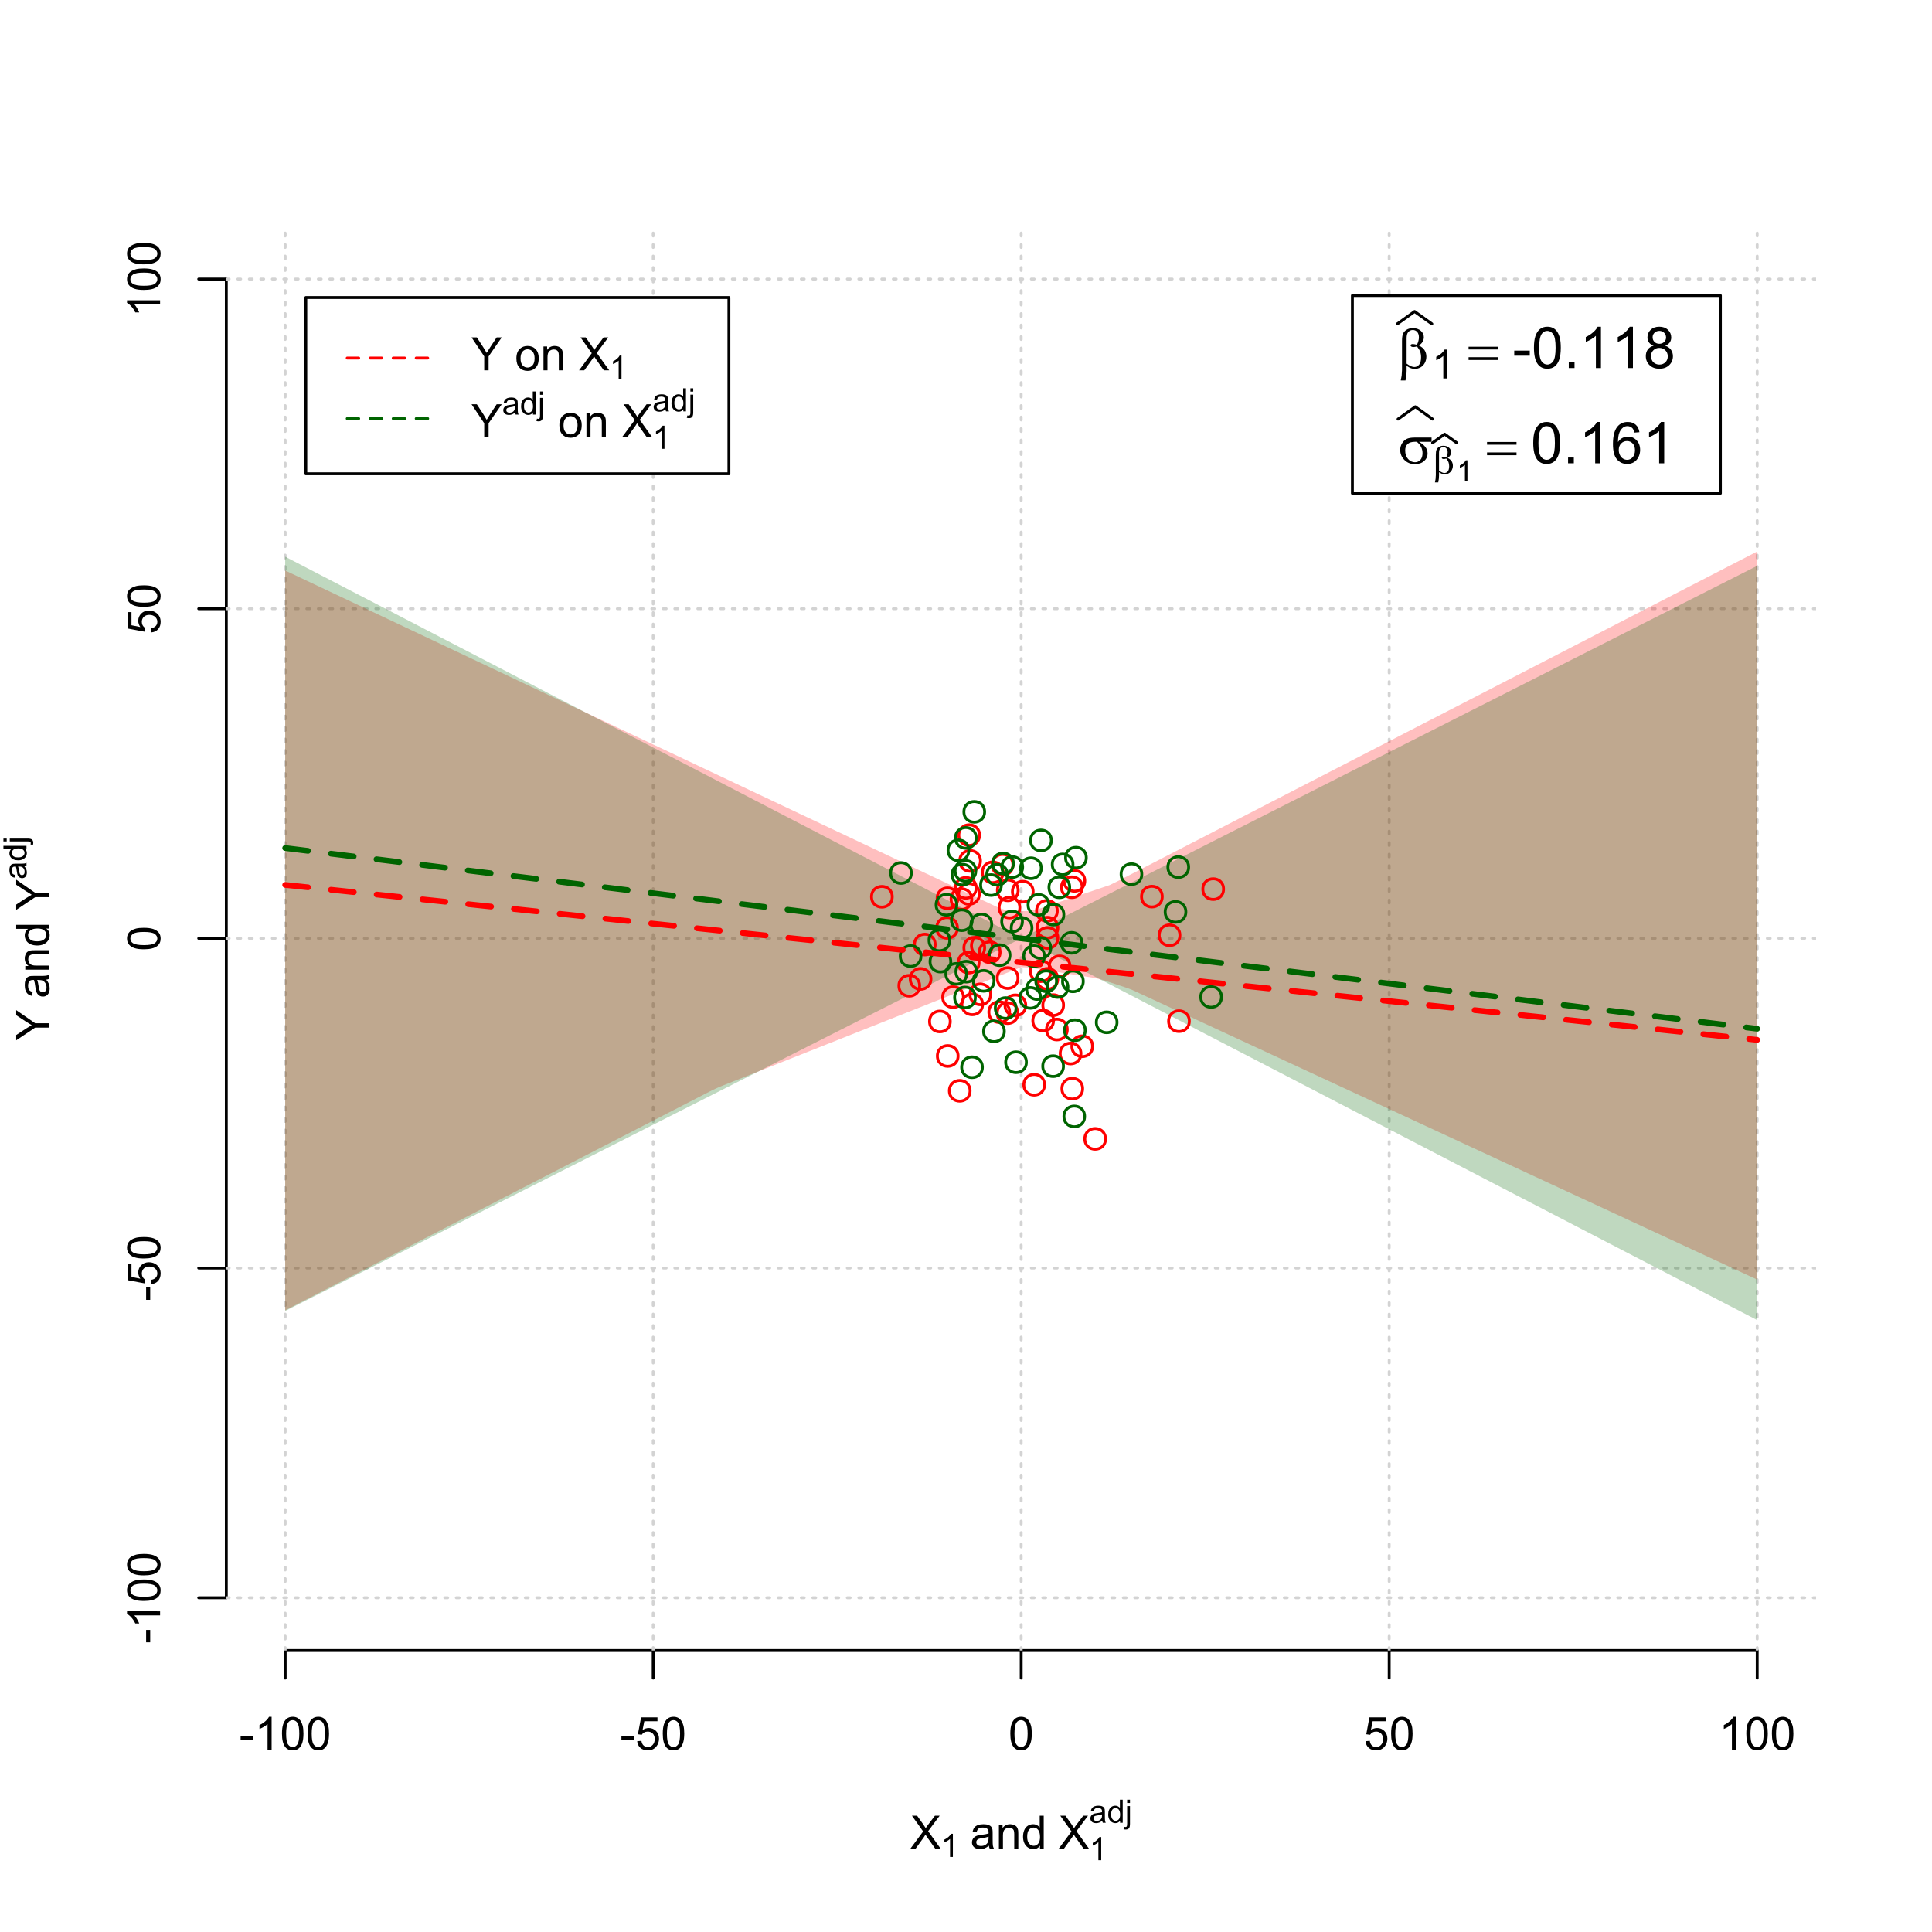 <?xml version="1.0" encoding="UTF-8"?>
<svg xmlns="http://www.w3.org/2000/svg" xmlns:xlink="http://www.w3.org/1999/xlink" width="504pt" height="504pt" viewBox="0 0 504 504" version="1.1">
<defs>
<g>
<symbol overflow="visible" id="glyph0-0">
<path style="stroke:none;" d="M 1.5 0 L 1.5 -7.5 L 7.5 -7.5 L 7.5 0 Z M 1.688 -0.188 L 7.312 -0.188 L 7.312 -7.312 L 1.688 -7.312 Z M 1.688 -0.188 "/>
</symbol>
<symbol overflow="visible" id="glyph0-1">
<path style="stroke:none;" d="M 0.055 0 L 3.375 -4.477 L 0.445 -8.59 L 1.797 -8.59 L 3.359 -6.387 C 3.68 -5.93 3.91 -5.578 4.047 -5.332 C 4.238 -5.645 4.465 -5.969 4.727 -6.312 L 6.457 -8.59 L 7.695 -8.59 L 4.676 -4.539 L 7.93 0 L 6.523 0 L 4.359 -3.062 C 4.238 -3.238 4.113 -3.43 3.984 -3.641 C 3.789 -3.324 3.652 -3.109 3.574 -2.992 L 1.418 0 Z M 0.055 0 "/>
</symbol>
<symbol overflow="visible" id="glyph0-2">
<path style="stroke:none;" d="M 4.852 -0.766 C 4.461 -0.434 4.082 -0.199 3.723 -0.062 C 3.355 0.074 2.969 0.141 2.562 0.141 C 1.875 0.141 1.352 -0.023 0.984 -0.359 C 0.617 -0.688 0.434 -1.117 0.434 -1.641 C 0.434 -1.945 0.5 -2.223 0.641 -2.473 C 0.777 -2.723 0.961 -2.926 1.188 -3.082 C 1.41 -3.234 1.664 -3.348 1.945 -3.43 C 2.152 -3.477 2.465 -3.531 2.883 -3.586 C 3.734 -3.688 4.359 -3.809 4.766 -3.949 C 4.766 -4.09 4.77 -4.18 4.77 -4.227 C 4.77 -4.648 4.668 -4.953 4.469 -5.133 C 4.199 -5.371 3.801 -5.488 3.27 -5.492 C 2.77 -5.488 2.402 -5.402 2.168 -5.23 C 1.934 -5.055 1.758 -4.746 1.648 -4.305 L 0.617 -4.445 C 0.707 -4.887 0.863 -5.242 1.078 -5.516 C 1.289 -5.781 1.598 -5.992 2.008 -6.141 C 2.41 -6.289 2.883 -6.363 3.422 -6.363 C 3.953 -6.363 4.383 -6.301 4.715 -6.176 C 5.047 -6.051 5.293 -5.891 5.449 -5.703 C 5.605 -5.512 5.715 -5.273 5.777 -4.984 C 5.809 -4.805 5.824 -4.48 5.828 -4.016 L 5.828 -2.609 C 5.824 -1.625 5.848 -1.004 5.895 -0.746 C 5.941 -0.484 6.031 -0.238 6.164 0 L 5.062 0 C 4.953 -0.219 4.883 -0.473 4.852 -0.766 Z M 4.766 -3.125 C 4.375 -2.965 3.801 -2.832 3.039 -2.727 C 2.605 -2.66 2.301 -2.59 2.121 -2.516 C 1.941 -2.434 1.801 -2.32 1.703 -2.172 C 1.605 -2.02 1.559 -1.852 1.559 -1.672 C 1.559 -1.387 1.664 -1.152 1.875 -0.969 C 2.086 -0.777 2.398 -0.684 2.812 -0.688 C 3.219 -0.684 3.578 -0.773 3.895 -0.953 C 4.211 -1.129 4.445 -1.371 4.594 -1.68 C 4.707 -1.918 4.762 -2.27 4.766 -2.734 Z M 4.766 -3.125 "/>
</symbol>
<symbol overflow="visible" id="glyph0-3">
<path style="stroke:none;" d="M 0.789 0 L 0.789 -6.223 L 1.742 -6.223 L 1.742 -5.336 C 2.195 -6.02 2.855 -6.363 3.719 -6.363 C 4.09 -6.363 4.434 -6.293 4.754 -6.16 C 5.066 -6.023 5.305 -5.848 5.461 -5.633 C 5.617 -5.41 5.727 -5.152 5.789 -4.852 C 5.828 -4.656 5.848 -4.312 5.848 -3.828 L 5.848 0 L 4.793 0 L 4.793 -3.785 C 4.793 -4.215 4.75 -4.535 4.668 -4.75 C 4.586 -4.961 4.441 -5.129 4.234 -5.258 C 4.023 -5.383 3.777 -5.449 3.5 -5.449 C 3.047 -5.449 2.66 -5.305 2.332 -5.02 C 2.004 -4.734 1.84 -4.195 1.844 -3.398 L 1.844 0 Z M 0.789 0 "/>
</symbol>
<symbol overflow="visible" id="glyph0-4">
<path style="stroke:none;" d="M 4.828 0 L 4.828 -0.785 C 4.43 -0.168 3.848 0.141 3.086 0.141 C 2.59 0.141 2.133 0.004 1.719 -0.27 C 1.297 -0.543 0.977 -0.922 0.75 -1.414 C 0.523 -1.898 0.41 -2.465 0.41 -3.105 C 0.41 -3.727 0.512 -4.289 0.719 -4.797 C 0.926 -5.301 1.238 -5.688 1.652 -5.957 C 2.066 -6.227 2.527 -6.363 3.039 -6.363 C 3.41 -6.363 3.746 -6.281 4.043 -6.125 C 4.336 -5.965 4.574 -5.762 4.758 -5.508 L 4.758 -8.59 L 5.805 -8.59 L 5.805 0 Z M 1.492 -3.105 C 1.488 -2.309 1.656 -1.711 1.996 -1.316 C 2.328 -0.922 2.727 -0.727 3.188 -0.727 C 3.648 -0.727 4.039 -0.914 4.359 -1.293 C 4.68 -1.668 4.84 -2.242 4.844 -3.016 C 4.84 -3.867 4.676 -4.492 4.352 -4.895 C 4.02 -5.289 3.617 -5.488 3.141 -5.492 C 2.672 -5.488 2.277 -5.297 1.965 -4.918 C 1.645 -4.531 1.488 -3.93 1.492 -3.105 Z M 1.492 -3.105 "/>
</symbol>
<symbol overflow="visible" id="glyph0-5">
<path style="stroke:none;" d="M 0.383 -2.578 L 0.383 -3.641 L 3.621 -3.641 L 3.621 -2.578 Z M 0.383 -2.578 "/>
</symbol>
<symbol overflow="visible" id="glyph0-6">
<path style="stroke:none;" d="M 4.469 0 L 3.414 0 L 3.414 -6.719 C 3.16 -6.477 2.828 -6.234 2.414 -5.996 C 2 -5.75 1.629 -5.57 1.305 -5.449 L 1.305 -6.469 C 1.895 -6.742 2.41 -7.078 2.852 -7.477 C 3.293 -7.871 3.605 -8.254 3.789 -8.625 L 4.469 -8.625 Z M 4.469 0 "/>
</symbol>
<symbol overflow="visible" id="glyph0-7">
<path style="stroke:none;" d="M 0.5 -4.234 C 0.496 -5.246 0.602 -6.062 0.812 -6.688 C 1.02 -7.305 1.328 -7.785 1.742 -8.121 C 2.148 -8.457 2.668 -8.625 3.297 -8.625 C 3.758 -8.625 4.164 -8.531 4.512 -8.348 C 4.855 -8.16 5.141 -7.891 5.371 -7.543 C 5.594 -7.191 5.773 -6.766 5.906 -6.266 C 6.035 -5.762 6.098 -5.086 6.102 -4.234 C 6.098 -3.227 5.996 -2.414 5.789 -1.797 C 5.578 -1.176 5.266 -0.695 4.859 -0.359 C 4.445 -0.02 3.926 0.145 3.297 0.148 C 2.465 0.145 1.816 -0.148 1.348 -0.742 C 0.781 -1.457 0.496 -2.621 0.5 -4.234 Z M 1.582 -4.234 C 1.582 -2.824 1.746 -1.887 2.074 -1.418 C 2.402 -0.949 2.809 -0.715 3.297 -0.719 C 3.777 -0.715 4.184 -0.949 4.52 -1.422 C 4.848 -1.887 5.016 -2.824 5.016 -4.234 C 5.016 -5.648 4.848 -6.59 4.52 -7.055 C 4.184 -7.516 3.773 -7.746 3.289 -7.75 C 2.801 -7.746 2.414 -7.543 2.125 -7.137 C 1.762 -6.613 1.582 -5.645 1.582 -4.234 Z M 1.582 -4.234 "/>
</symbol>
<symbol overflow="visible" id="glyph0-8">
<path style="stroke:none;" d="M 0.5 -2.25 L 1.605 -2.344 C 1.684 -1.805 1.871 -1.398 2.176 -1.125 C 2.473 -0.852 2.836 -0.715 3.258 -0.719 C 3.766 -0.715 4.195 -0.906 4.547 -1.293 C 4.898 -1.672 5.074 -2.18 5.074 -2.82 C 5.074 -3.414 4.902 -3.891 4.566 -4.242 C 4.227 -4.59 3.785 -4.762 3.242 -4.766 C 2.898 -4.762 2.594 -4.684 2.32 -4.531 C 2.047 -4.375 1.832 -4.176 1.676 -3.93 L 0.688 -4.062 L 1.516 -8.473 L 5.789 -8.473 L 5.789 -7.465 L 2.359 -7.465 L 1.898 -5.156 C 2.414 -5.516 2.953 -5.695 3.523 -5.695 C 4.27 -5.695 4.902 -5.434 5.422 -4.914 C 5.934 -4.395 6.191 -3.727 6.195 -2.914 C 6.191 -2.133 5.965 -1.461 5.516 -0.898 C 4.961 -0.199 4.211 0.145 3.258 0.148 C 2.477 0.145 1.836 -0.07 1.344 -0.508 C 0.844 -0.941 0.562 -1.523 0.5 -2.25 Z M 0.5 -2.25 "/>
</symbol>
<symbol overflow="visible" id="glyph0-9">
<path style="stroke:none;" d="M 3.344 0 L 3.344 -3.641 L 0.035 -8.59 L 1.418 -8.59 L 3.109 -6 C 3.418 -5.516 3.711 -5.031 3.984 -4.547 C 4.242 -4.992 4.555 -5.496 4.922 -6.062 L 6.586 -8.59 L 7.91 -8.59 L 4.484 -3.641 L 4.484 0 Z M 3.344 0 "/>
</symbol>
<symbol overflow="visible" id="glyph0-10">
<path style="stroke:none;" d=""/>
</symbol>
<symbol overflow="visible" id="glyph0-11">
<path style="stroke:none;" d="M 0.398 -3.109 C 0.398 -4.262 0.719 -5.117 1.359 -5.672 C 1.895 -6.133 2.547 -6.363 3.316 -6.363 C 4.172 -6.363 4.871 -6.082 5.414 -5.52 C 5.953 -4.957 6.223 -4.184 6.227 -3.199 C 6.223 -2.398 6.102 -1.766 5.867 -1.309 C 5.625 -0.848 5.277 -0.492 4.82 -0.238 C 4.359 0.016 3.859 0.141 3.316 0.141 C 2.441 0.141 1.734 -0.137 1.203 -0.695 C 0.664 -1.254 0.398 -2.059 0.398 -3.109 Z M 1.484 -3.109 C 1.48 -2.309 1.656 -1.711 2.004 -1.32 C 2.348 -0.922 2.785 -0.727 3.316 -0.727 C 3.84 -0.727 4.273 -0.926 4.621 -1.324 C 4.969 -1.723 5.145 -2.328 5.145 -3.148 C 5.145 -3.914 4.969 -4.496 4.617 -4.895 C 4.266 -5.289 3.832 -5.488 3.316 -5.492 C 2.785 -5.488 2.348 -5.293 2.004 -4.898 C 1.656 -4.5 1.48 -3.902 1.484 -3.109 Z M 1.484 -3.109 "/>
</symbol>
<symbol overflow="visible" id="glyph1-0">
<path style="stroke:none;" d="M 1.051 0 L 1.051 -5.25 L 5.25 -5.25 L 5.25 0 Z M 1.18 -0.133 L 5.117 -0.133 L 5.117 -5.117 L 1.18 -5.117 Z M 1.18 -0.133 "/>
</symbol>
<symbol overflow="visible" id="glyph1-1">
<path style="stroke:none;" d="M 3.129 0 L 2.391 0 L 2.391 -4.703 C 2.211 -4.531 1.977 -4.363 1.691 -4.195 C 1.398 -4.023 1.141 -3.895 0.914 -3.812 L 0.914 -4.527 C 1.328 -4.719 1.688 -4.953 1.996 -5.234 C 2.305 -5.508 2.523 -5.777 2.652 -6.039 L 3.129 -6.039 Z M 3.129 0 "/>
</symbol>
<symbol overflow="visible" id="glyph1-2">
<path style="stroke:none;" d="M 3.395 -0.539 C 3.117 -0.305 2.855 -0.137 2.605 -0.043 C 2.352 0.051 2.082 0.094 1.793 0.098 C 1.312 0.094 0.941 -0.02 0.688 -0.25 C 0.43 -0.48 0.305 -0.781 0.305 -1.148 C 0.305 -1.359 0.352 -1.551 0.449 -1.73 C 0.543 -1.902 0.668 -2.047 0.828 -2.156 C 0.984 -2.262 1.164 -2.34 1.363 -2.398 C 1.504 -2.434 1.723 -2.473 2.02 -2.512 C 2.609 -2.578 3.047 -2.664 3.336 -2.766 C 3.336 -2.867 3.34 -2.93 3.34 -2.957 C 3.34 -3.258 3.27 -3.469 3.129 -3.594 C 2.941 -3.758 2.66 -3.844 2.289 -3.844 C 1.941 -3.844 1.684 -3.781 1.52 -3.66 C 1.348 -3.535 1.227 -3.32 1.152 -3.016 L 0.43 -3.113 C 0.492 -3.418 0.602 -3.668 0.754 -3.863 C 0.902 -4.051 1.121 -4.199 1.406 -4.301 C 1.688 -4.402 2.016 -4.453 2.395 -4.453 C 2.766 -4.453 3.066 -4.406 3.301 -4.32 C 3.527 -4.23 3.699 -4.121 3.812 -3.992 C 3.918 -3.855 3.996 -3.691 4.043 -3.492 C 4.066 -3.363 4.078 -3.133 4.082 -2.809 L 4.082 -1.824 C 4.078 -1.137 4.094 -0.703 4.129 -0.523 C 4.156 -0.336 4.219 -0.164 4.316 0 L 3.543 0 C 3.465 -0.152 3.414 -0.332 3.395 -0.539 Z M 3.336 -2.188 C 3.062 -2.074 2.66 -1.98 2.129 -1.906 C 1.82 -1.859 1.605 -1.812 1.484 -1.758 C 1.355 -1.703 1.258 -1.621 1.191 -1.52 C 1.121 -1.41 1.09 -1.293 1.09 -1.168 C 1.09 -0.969 1.164 -0.805 1.312 -0.676 C 1.461 -0.543 1.68 -0.48 1.969 -0.48 C 2.25 -0.48 2.5 -0.539 2.727 -0.664 C 2.945 -0.785 3.109 -0.957 3.215 -1.176 C 3.293 -1.34 3.332 -1.586 3.336 -1.914 Z M 3.336 -2.188 "/>
</symbol>
<symbol overflow="visible" id="glyph1-3">
<path style="stroke:none;" d="M 3.379 0 L 3.379 -0.551 C 3.102 -0.121 2.695 0.094 2.16 0.098 C 1.812 0.094 1.492 0 1.203 -0.188 C 0.906 -0.379 0.68 -0.645 0.523 -0.988 C 0.359 -1.328 0.281 -1.723 0.285 -2.172 C 0.281 -2.605 0.355 -3 0.504 -3.355 C 0.648 -3.707 0.863 -3.977 1.156 -4.168 C 1.441 -4.355 1.766 -4.453 2.129 -4.453 C 2.387 -4.453 2.621 -4.395 2.828 -4.285 C 3.031 -4.172 3.199 -4.031 3.332 -3.855 L 3.332 -6.012 L 4.066 -6.012 L 4.066 0 Z M 1.047 -2.172 C 1.043 -1.613 1.16 -1.195 1.398 -0.922 C 1.629 -0.641 1.906 -0.504 2.23 -0.508 C 2.551 -0.504 2.824 -0.637 3.051 -0.902 C 3.273 -1.168 3.387 -1.57 3.391 -2.113 C 3.387 -2.707 3.273 -3.145 3.047 -3.426 C 2.816 -3.703 2.531 -3.844 2.199 -3.844 C 1.867 -3.844 1.594 -3.707 1.375 -3.441 C 1.152 -3.168 1.043 -2.746 1.047 -2.172 Z M 1.047 -2.172 "/>
</symbol>
<symbol overflow="visible" id="glyph1-4">
<path style="stroke:none;" d="M 0.551 -5.156 L 0.551 -6.012 L 1.289 -6.012 L 1.289 -5.156 Z M -0.387 1.691 L -0.246 1.062 C -0.098 1.098 0.016 1.117 0.102 1.121 C 0.25 1.117 0.363 1.066 0.438 0.969 C 0.512 0.867 0.551 0.621 0.551 0.223 L 0.551 -4.355 L 1.289 -4.355 L 1.289 0.238 C 1.289 0.773 1.219 1.148 1.078 1.359 C 0.898 1.633 0.602 1.77 0.191 1.77 C -0.008 1.77 -0.199 1.742 -0.387 1.691 Z M -0.387 1.691 "/>
</symbol>
<symbol overflow="visible" id="glyph2-0">
<path style="stroke:none;" d="M 0.602 0 L 0.602 -7.5 L 6.602 -7.5 L 6.602 0 Z M 0.789 -0.188 L 6.414 -0.188 L 6.414 -7.312 L 0.789 -7.312 Z M 0.789 -0.188 "/>
</symbol>
<symbol overflow="visible" id="glyph2-1">
<path style="stroke:none;" d=""/>
</symbol>
<symbol overflow="visible" id="glyph3-0">
<path style="stroke:none;" d="M 0 -1.5 L -7.5 -1.5 L -7.5 -7.5 L 0 -7.5 Z M -0.188 -1.688 L -0.188 -7.312 L -7.312 -7.312 L -7.312 -1.688 Z M -0.188 -1.688 "/>
</symbol>
<symbol overflow="visible" id="glyph3-1">
<path style="stroke:none;" d="M 0 -3.344 L -3.641 -3.348 L -8.59 -0.035 L -8.59 -1.418 L -6 -3.113 C -5.516 -3.422 -5.031 -3.715 -4.547 -3.984 C -4.992 -4.242 -5.496 -4.555 -6.062 -4.922 L -8.59 -6.586 L -8.59 -7.91 L -3.637 -4.484 L 0 -4.484 Z M 0 -3.344 "/>
</symbol>
<symbol overflow="visible" id="glyph3-2">
<path style="stroke:none;" d="M -0.766 -4.852 C -0.434 -4.461 -0.199 -4.082 -0.062 -3.723 C 0.074 -3.355 0.141 -2.969 0.141 -2.562 C 0.141 -1.875 -0.023 -1.352 -0.359 -0.984 C -0.688 -0.617 -1.117 -0.434 -1.641 -0.434 C -1.945 -0.434 -2.223 -0.5 -2.473 -0.641 C -2.723 -0.777 -2.926 -0.961 -3.082 -1.188 C -3.234 -1.41 -3.348 -1.664 -3.43 -1.945 C -3.477 -2.152 -3.531 -2.465 -3.586 -2.883 C -3.688 -3.734 -3.809 -4.359 -3.949 -4.766 C -4.09 -4.766 -4.18 -4.77 -4.227 -4.77 C -4.648 -4.77 -4.953 -4.668 -5.133 -4.469 C -5.371 -4.199 -5.488 -3.801 -5.492 -3.27 C -5.488 -2.773 -5.402 -2.406 -5.23 -2.172 C -5.055 -1.934 -4.746 -1.758 -4.305 -1.648 L -4.445 -0.617 C -4.887 -0.707 -5.242 -0.863 -5.516 -1.078 C -5.781 -1.293 -5.992 -1.602 -6.141 -2.012 C -6.289 -2.414 -6.363 -2.887 -6.363 -3.422 C -6.363 -3.953 -6.301 -4.383 -6.176 -4.715 C -6.051 -5.047 -5.891 -5.293 -5.703 -5.449 C -5.512 -5.605 -5.273 -5.715 -4.984 -5.777 C -4.805 -5.809 -4.48 -5.824 -4.016 -5.828 L -2.605 -5.828 C -1.625 -5.824 -1.004 -5.848 -0.746 -5.895 C -0.48 -5.941 -0.234 -6.031 0 -6.164 L 0 -5.062 C -0.219 -4.953 -0.473 -4.883 -0.766 -4.852 Z M -3.121 -4.766 C -2.961 -4.375 -2.828 -3.801 -2.727 -3.039 C -2.66 -2.605 -2.59 -2.301 -2.516 -2.121 C -2.434 -1.941 -2.32 -1.801 -2.172 -1.703 C -2.02 -1.605 -1.852 -1.559 -1.672 -1.559 C -1.387 -1.559 -1.152 -1.664 -0.965 -1.875 C -0.773 -2.086 -0.68 -2.398 -0.684 -2.812 C -0.68 -3.219 -0.77 -3.578 -0.949 -3.895 C -1.129 -4.211 -1.371 -4.445 -1.68 -4.594 C -1.918 -4.707 -2.27 -4.762 -2.734 -4.766 Z M -3.121 -4.766 "/>
</symbol>
<symbol overflow="visible" id="glyph3-3">
<path style="stroke:none;" d="M 0 -0.789 L -6.223 -0.793 L -6.223 -1.742 L -5.336 -1.742 C -6.02 -2.195 -6.363 -2.855 -6.363 -3.723 C -6.363 -4.09 -6.293 -4.434 -6.16 -4.754 C -6.023 -5.066 -5.848 -5.305 -5.633 -5.461 C -5.41 -5.617 -5.152 -5.727 -4.852 -5.789 C -4.656 -5.828 -4.312 -5.848 -3.824 -5.848 L 0 -5.848 L 0 -4.793 L -3.785 -4.793 C -4.215 -4.793 -4.535 -4.75 -4.75 -4.668 C -4.961 -4.586 -5.129 -4.441 -5.258 -4.234 C -5.383 -4.023 -5.449 -3.777 -5.449 -3.5 C -5.449 -3.047 -5.305 -2.66 -5.02 -2.336 C -4.734 -2.008 -4.195 -1.844 -3.398 -1.848 L 0 -1.844 Z M 0 -0.789 "/>
</symbol>
<symbol overflow="visible" id="glyph3-4">
<path style="stroke:none;" d="M 0 -4.828 L -0.785 -4.828 C -0.168 -4.43 0.141 -3.848 0.141 -3.086 C 0.141 -2.59 0.004 -2.133 -0.27 -1.719 C -0.543 -1.297 -0.922 -0.977 -1.414 -0.75 C -1.898 -0.523 -2.465 -0.41 -3.105 -0.41 C -3.727 -0.41 -4.289 -0.512 -4.797 -0.719 C -5.301 -0.926 -5.688 -1.238 -5.957 -1.652 C -6.227 -2.066 -6.363 -2.527 -6.363 -3.043 C -6.363 -3.414 -6.281 -3.75 -6.125 -4.043 C -5.965 -4.336 -5.762 -4.574 -5.508 -4.758 L -8.59 -4.758 L -8.59 -5.809 L 0 -5.805 Z M -3.105 -1.496 C -2.309 -1.492 -1.711 -1.66 -1.316 -1.996 C -0.922 -2.328 -0.727 -2.727 -0.727 -3.188 C -0.727 -3.648 -0.914 -4.039 -1.289 -4.359 C -1.664 -4.68 -2.238 -4.84 -3.016 -4.844 C -3.867 -4.84 -4.492 -4.676 -4.895 -4.352 C -5.289 -4.023 -5.488 -3.621 -5.492 -3.141 C -5.488 -2.672 -5.297 -2.277 -4.918 -1.965 C -4.531 -1.648 -3.93 -1.492 -3.105 -1.496 Z M -3.105 -1.496 "/>
</symbol>
<symbol overflow="visible" id="glyph3-5">
<path style="stroke:none;" d="M -2.578 -0.383 L -3.641 -0.383 L -3.641 -3.621 L -2.578 -3.621 Z M -2.578 -0.383 "/>
</symbol>
<symbol overflow="visible" id="glyph3-6">
<path style="stroke:none;" d="M 0 -4.469 L 0 -3.414 L -6.719 -3.418 C -6.477 -3.16 -6.234 -2.828 -5.996 -2.418 C -5.75 -2.004 -5.57 -1.633 -5.449 -1.309 L -6.469 -1.309 C -6.742 -1.895 -7.078 -2.41 -7.477 -2.852 C -7.871 -3.293 -8.254 -3.605 -8.625 -3.793 L -8.625 -4.473 Z M 0 -4.469 "/>
</symbol>
<symbol overflow="visible" id="glyph3-7">
<path style="stroke:none;" d="M -4.234 -0.5 C -5.246 -0.496 -6.062 -0.602 -6.688 -0.812 C -7.305 -1.02 -7.785 -1.328 -8.121 -1.742 C -8.457 -2.152 -8.625 -2.672 -8.625 -3.301 C -8.625 -3.758 -8.531 -4.164 -8.348 -4.512 C -8.16 -4.859 -7.891 -5.145 -7.543 -5.371 C -7.191 -5.594 -6.766 -5.773 -6.266 -5.906 C -5.762 -6.035 -5.086 -6.098 -4.234 -6.102 C -3.223 -6.098 -2.41 -5.996 -1.793 -5.789 C -1.176 -5.578 -0.695 -5.266 -0.359 -4.859 C -0.02 -4.445 0.145 -3.926 0.148 -3.297 C 0.145 -2.465 -0.148 -1.816 -0.742 -1.348 C -1.457 -0.781 -2.621 -0.496 -4.234 -0.5 Z M -4.234 -1.582 C -2.824 -1.582 -1.887 -1.746 -1.418 -2.074 C -0.949 -2.402 -0.715 -2.809 -0.719 -3.297 C -0.715 -3.777 -0.949 -4.184 -1.422 -4.52 C -1.887 -4.848 -2.824 -5.016 -4.234 -5.016 C -5.648 -5.016 -6.59 -4.848 -7.055 -4.52 C -7.516 -4.188 -7.746 -3.777 -7.75 -3.289 C -7.746 -2.801 -7.543 -2.414 -7.137 -2.129 C -6.613 -1.762 -5.645 -1.582 -4.234 -1.582 Z M -4.234 -1.582 "/>
</symbol>
<symbol overflow="visible" id="glyph3-8">
<path style="stroke:none;" d="M -2.25 -0.5 L -2.344 -1.605 C -1.805 -1.684 -1.398 -1.871 -1.125 -2.176 C -0.852 -2.473 -0.715 -2.836 -0.719 -3.258 C -0.715 -3.766 -0.906 -4.195 -1.293 -4.547 C -1.672 -4.898 -2.18 -5.074 -2.816 -5.074 C -3.414 -5.074 -3.891 -4.902 -4.242 -4.566 C -4.59 -4.227 -4.762 -3.785 -4.766 -3.242 C -4.762 -2.898 -4.684 -2.594 -4.531 -2.32 C -4.375 -2.047 -4.176 -1.832 -3.93 -1.676 L -4.062 -0.688 L -8.473 -1.52 L -8.473 -5.789 L -7.465 -5.789 L -7.465 -2.363 L -5.156 -1.898 C -5.516 -2.414 -5.695 -2.953 -5.695 -3.523 C -5.695 -4.27 -5.434 -4.902 -4.914 -5.422 C -4.395 -5.934 -3.727 -6.191 -2.91 -6.195 C -2.133 -6.191 -1.461 -5.965 -0.895 -5.516 C -0.199 -4.961 0.145 -4.211 0.148 -3.258 C 0.145 -2.477 -0.07 -1.836 -0.508 -1.344 C -0.941 -0.848 -1.523 -0.566 -2.25 -0.5 Z M -2.25 -0.5 "/>
</symbol>
<symbol overflow="visible" id="glyph4-0">
<path style="stroke:none;" d="M 0 -0.602 L -7.5 -0.605 L -7.5 -6.605 L 0 -6.602 Z M -0.188 -0.789 L -0.188 -6.414 L -7.312 -6.418 L -7.312 -0.793 Z M -0.188 -0.789 "/>
</symbol>
<symbol overflow="visible" id="glyph4-1">
<path style="stroke:none;" d=""/>
</symbol>
<symbol overflow="visible" id="glyph5-0">
<path style="stroke:none;" d="M 0 -1.051 L -5.25 -1.051 L -5.25 -5.25 L 0 -5.25 Z M -0.133 -1.18 L -0.133 -5.117 L -5.117 -5.117 L -5.117 -1.18 Z M -0.133 -1.18 "/>
</symbol>
<symbol overflow="visible" id="glyph5-1">
<path style="stroke:none;" d="M -0.539 -3.395 C -0.305 -3.117 -0.137 -2.855 -0.043 -2.605 C 0.051 -2.352 0.094 -2.082 0.098 -1.793 C 0.094 -1.312 -0.02 -0.941 -0.25 -0.688 C -0.48 -0.43 -0.781 -0.305 -1.148 -0.305 C -1.359 -0.305 -1.551 -0.352 -1.73 -0.449 C -1.902 -0.543 -2.047 -0.668 -2.156 -0.828 C -2.262 -0.984 -2.34 -1.164 -2.398 -1.363 C -2.434 -1.504 -2.473 -1.723 -2.512 -2.02 C -2.578 -2.609 -2.664 -3.047 -2.766 -3.336 C -2.867 -3.336 -2.93 -3.34 -2.957 -3.34 C -3.258 -3.34 -3.469 -3.27 -3.594 -3.129 C -3.758 -2.941 -3.844 -2.66 -3.844 -2.289 C -3.844 -1.941 -3.781 -1.684 -3.66 -1.52 C -3.535 -1.352 -3.32 -1.23 -3.016 -1.152 L -3.113 -0.43 C -3.418 -0.492 -3.668 -0.602 -3.863 -0.754 C -4.051 -0.902 -4.199 -1.121 -4.301 -1.406 C -4.402 -1.688 -4.453 -2.016 -4.453 -2.395 C -4.453 -2.766 -4.406 -3.066 -4.32 -3.301 C -4.23 -3.527 -4.121 -3.699 -3.992 -3.812 C -3.855 -3.918 -3.691 -3.996 -3.492 -4.043 C -3.363 -4.066 -3.133 -4.078 -2.809 -4.082 L -1.824 -4.082 C -1.137 -4.078 -0.703 -4.094 -0.523 -4.129 C -0.336 -4.156 -0.164 -4.219 0 -4.316 L 0 -3.543 C -0.152 -3.465 -0.332 -3.414 -0.539 -3.395 Z M -2.188 -3.336 C -2.074 -3.062 -1.98 -2.66 -1.906 -2.129 C -1.859 -1.82 -1.812 -1.605 -1.758 -1.484 C -1.703 -1.355 -1.621 -1.258 -1.52 -1.191 C -1.41 -1.121 -1.293 -1.09 -1.168 -1.09 C -0.969 -1.09 -0.805 -1.164 -0.676 -1.312 C -0.543 -1.461 -0.48 -1.68 -0.48 -1.969 C -0.48 -2.25 -0.539 -2.5 -0.664 -2.727 C -0.785 -2.945 -0.957 -3.109 -1.176 -3.215 C -1.34 -3.293 -1.586 -3.332 -1.914 -3.336 Z M -2.188 -3.336 "/>
</symbol>
<symbol overflow="visible" id="glyph5-2">
<path style="stroke:none;" d="M 0 -3.379 L -0.551 -3.379 C -0.121 -3.102 0.094 -2.695 0.098 -2.16 C 0.094 -1.812 0 -1.492 -0.188 -1.203 C -0.379 -0.906 -0.645 -0.684 -0.988 -0.527 C -1.328 -0.367 -1.723 -0.285 -2.172 -0.289 C -2.605 -0.285 -3 -0.359 -3.355 -0.504 C -3.707 -0.648 -3.977 -0.863 -4.168 -1.156 C -4.355 -1.441 -4.453 -1.766 -4.453 -2.129 C -4.453 -2.387 -4.395 -2.621 -4.285 -2.828 C -4.172 -3.031 -4.031 -3.199 -3.855 -3.332 L -6.012 -3.332 L -6.012 -4.066 L 0 -4.066 Z M -2.172 -1.047 C -1.613 -1.043 -1.195 -1.16 -0.922 -1.398 C -0.641 -1.629 -0.504 -1.906 -0.508 -2.23 C -0.504 -2.551 -0.637 -2.824 -0.902 -3.051 C -1.168 -3.273 -1.57 -3.387 -2.113 -3.391 C -2.707 -3.387 -3.145 -3.273 -3.426 -3.047 C -3.703 -2.816 -3.844 -2.531 -3.844 -2.199 C -3.844 -1.867 -3.707 -1.594 -3.441 -1.375 C -3.168 -1.152 -2.746 -1.043 -2.172 -1.047 Z M -2.172 -1.047 "/>
</symbol>
<symbol overflow="visible" id="glyph5-3">
<path style="stroke:none;" d="M -5.156 -0.551 L -6.012 -0.551 L -6.012 -1.289 L -5.156 -1.289 Z M 1.691 0.387 L 1.062 0.246 C 1.098 0.098 1.117 -0.016 1.121 -0.102 C 1.117 -0.25 1.066 -0.363 0.969 -0.438 C 0.867 -0.512 0.621 -0.551 0.223 -0.551 L -4.355 -0.551 L -4.355 -1.289 L 0.238 -1.289 C 0.773 -1.289 1.148 -1.219 1.359 -1.078 C 1.633 -0.898 1.77 -0.602 1.77 -0.191 C 1.77 0.008 1.742 0.199 1.691 0.387 Z M 1.691 0.387 "/>
</symbol>
<symbol overflow="visible" id="glyph6-0">
<path style="stroke:none;" d="M 0.754 0 L 0.754 -9.375 L 8.254 -9.375 L 8.254 0 Z M 0.988 -0.234 L 8.02 -0.234 L 8.02 -9.141 L 0.988 -9.141 Z M 0.988 -0.234 "/>
</symbol>
<symbol overflow="visible" id="glyph6-1">
<path style="stroke:none;" d="M 2.418 -0.57 L 2.418 0.668 C 2.414 1.457 2.316 2.312 2.125 3.238 L 0.887 3.238 C 1.016 2.629 1.094 2.215 1.121 2 C 1.18 1.312 1.211 0.812 1.215 0.5 L 1.215 -6.988 C 1.211 -7.859 1.297 -8.508 1.473 -8.93 C 1.645 -9.352 1.957 -9.703 2.41 -9.988 C 2.859 -10.27 3.402 -10.41 4.035 -10.414 C 4.906 -10.41 5.605 -10.176 6.129 -9.711 C 6.652 -9.238 6.914 -8.684 6.914 -8.043 C 6.914 -7.625 6.805 -7.23 6.594 -6.855 C 6.379 -6.48 6.051 -6.156 5.609 -5.891 C 6.914 -5.262 7.57 -4.289 7.574 -2.973 C 7.57 -2.383 7.434 -1.836 7.164 -1.332 C 6.887 -0.82 6.512 -0.434 6.035 -0.172 C 5.555 0.094 5.059 0.223 4.555 0.227 C 4.227 0.223 3.906 0.168 3.586 0.059 C 3.266 -0.051 2.875 -0.258 2.418 -0.57 Z M 2.418 -1.148 C 2.891 -0.816 3.305 -0.578 3.656 -0.434 C 3.918 -0.324 4.18 -0.27 4.445 -0.27 C 4.938 -0.27 5.352 -0.473 5.688 -0.879 C 6.02 -1.285 6.188 -1.93 6.188 -2.82 C 6.188 -3.375 6.105 -3.863 5.949 -4.281 C 5.785 -4.695 5.508 -5.152 5.113 -5.656 C 4.773 -5.539 4.484 -5.484 4.242 -5.484 C 3.945 -5.484 3.738 -5.527 3.621 -5.617 C 3.5 -5.703 3.438 -5.797 3.441 -5.902 C 3.438 -5.992 3.484 -6.078 3.578 -6.152 C 3.668 -6.223 3.816 -6.258 4.027 -6.262 C 4.262 -6.258 4.625 -6.195 5.113 -6.07 C 5.453 -6.75 5.625 -7.391 5.625 -8 C 5.625 -8.609 5.473 -9.086 5.172 -9.426 C 4.867 -9.758 4.492 -9.926 4.043 -9.93 C 3.477 -9.926 3.035 -9.688 2.727 -9.215 C 2.516 -8.895 2.414 -8.383 2.418 -7.684 Z M 2.418 -1.148 "/>
</symbol>
<symbol overflow="visible" id="glyph6-2">
<path style="stroke:none;" d="M 0.27 -5.559 L 7.961 -5.559 L 7.961 -4.848 L 0.27 -4.848 Z M 0.27 -2.828 L 7.961 -2.828 L 7.961 -2.102 L 0.27 -2.102 Z M 0.27 -2.828 "/>
</symbol>
<symbol overflow="visible" id="glyph6-3">
<path style="stroke:none;" d="M 8.746 -5.602 L 5.465 -5.602 C 6.199 -5.191 6.758 -4.734 7.141 -4.238 C 7.52 -3.738 7.711 -3.164 7.711 -2.512 C 7.711 -1.758 7.406 -1.113 6.801 -0.578 C 6.195 -0.043 5.387 0.223 4.371 0.227 C 3.301 0.223 2.398 -0.137 1.668 -0.863 C 0.934 -1.59 0.566 -2.469 0.57 -3.5 C 0.566 -4.117 0.723 -4.68 1.031 -5.184 C 1.336 -5.688 1.723 -6.066 2.199 -6.324 C 2.668 -6.578 3.391 -6.707 4.367 -6.711 L 8.746 -6.711 Z M 4.914 -5.602 C 4.707 -5.605 4.551 -5.605 4.445 -5.609 C 3.566 -5.605 2.918 -5.41 2.5 -5.023 C 2.074 -4.629 1.863 -4.078 1.867 -3.367 C 1.863 -2.434 2.113 -1.684 2.621 -1.117 C 3.121 -0.551 3.719 -0.27 4.41 -0.27 C 4.984 -0.27 5.457 -0.473 5.828 -0.887 C 6.199 -1.297 6.387 -1.895 6.387 -2.672 C 6.387 -3.797 5.895 -4.773 4.914 -5.602 Z M 4.914 -5.602 "/>
</symbol>
<symbol overflow="visible" id="glyph7-0">
<path style="stroke:none;" d="M 1.312 0 L 1.312 -6.562 L 6.562 -6.562 L 6.562 0 Z M 1.477 -0.164 L 6.398 -0.164 L 6.398 -6.398 L 1.477 -6.398 Z M 1.477 -0.164 "/>
</symbol>
<symbol overflow="visible" id="glyph7-1">
<path style="stroke:none;" d="M 3.91 0 L 2.988 0 L 2.988 -5.879 C 2.766 -5.664 2.473 -5.453 2.113 -5.242 C 1.75 -5.027 1.426 -4.871 1.145 -4.77 L 1.145 -5.66 C 1.656 -5.902 2.109 -6.195 2.496 -6.539 C 2.883 -6.883 3.156 -7.219 3.316 -7.547 L 3.91 -7.547 Z M 3.91 0 "/>
</symbol>
<symbol overflow="visible" id="glyph8-0">
<path style="stroke:none;" d="M 1.875 0 L 1.875 -9.375 L 9.375 -9.375 L 9.375 0 Z M 2.109 -0.234 L 9.141 -0.234 L 9.141 -9.141 L 2.109 -9.141 Z M 2.109 -0.234 "/>
</symbol>
<symbol overflow="visible" id="glyph8-1">
<path style="stroke:none;" d="M 0.477 -3.223 L 0.477 -4.547 L 4.527 -4.547 L 4.527 -3.223 Z M 0.477 -3.223 "/>
</symbol>
<symbol overflow="visible" id="glyph8-2">
<path style="stroke:none;" d="M 0.621 -5.297 C 0.621 -6.562 0.75 -7.582 1.012 -8.359 C 1.273 -9.133 1.664 -9.73 2.18 -10.152 C 2.695 -10.57 3.344 -10.781 4.125 -10.781 C 4.699 -10.781 5.203 -10.664 5.641 -10.434 C 6.074 -10.199 6.434 -9.863 6.715 -9.43 C 6.996 -8.988 7.219 -8.457 7.383 -7.832 C 7.543 -7.203 7.621 -6.359 7.625 -5.297 C 7.621 -4.035 7.492 -3.016 7.234 -2.246 C 6.973 -1.469 6.586 -0.871 6.074 -0.449 C 5.559 -0.027 4.91 0.18 4.125 0.184 C 3.086 0.18 2.27 -0.188 1.684 -0.93 C 0.973 -1.82 0.621 -3.277 0.621 -5.297 Z M 1.977 -5.297 C 1.973 -3.531 2.18 -2.355 2.594 -1.777 C 3.004 -1.191 3.516 -0.902 4.125 -0.902 C 4.727 -0.902 5.234 -1.195 5.648 -1.781 C 6.062 -2.367 6.27 -3.539 6.27 -5.297 C 6.27 -7.062 6.062 -8.234 5.648 -8.816 C 5.234 -9.398 4.719 -9.691 4.109 -9.691 C 3.5 -9.691 3.02 -9.434 2.66 -8.922 C 2.203 -8.262 1.973 -7.055 1.977 -5.297 Z M 1.977 -5.297 "/>
</symbol>
<symbol overflow="visible" id="glyph8-3">
<path style="stroke:none;" d="M 1.363 0 L 1.363 -1.5 L 2.863 -1.5 L 2.863 0 Z M 1.363 0 "/>
</symbol>
<symbol overflow="visible" id="glyph8-4">
<path style="stroke:none;" d="M 5.59 0 L 4.27 0 L 4.27 -8.402 C 3.949 -8.098 3.531 -7.793 3.02 -7.492 C 2.504 -7.188 2.043 -6.961 1.633 -6.812 L 1.633 -8.086 C 2.367 -8.43 3.012 -8.848 3.566 -9.344 C 4.117 -9.836 4.508 -10.316 4.738 -10.781 L 5.59 -10.781 Z M 5.59 0 "/>
</symbol>
<symbol overflow="visible" id="glyph8-5">
<path style="stroke:none;" d="M 2.652 -5.824 C 2.102 -6.023 1.695 -6.309 1.434 -6.68 C 1.168 -7.047 1.035 -7.488 1.039 -8.012 C 1.035 -8.789 1.316 -9.445 1.883 -9.98 C 2.441 -10.512 3.191 -10.781 4.125 -10.781 C 5.062 -10.781 5.816 -10.508 6.387 -9.965 C 6.957 -9.418 7.242 -8.754 7.242 -7.977 C 7.242 -7.477 7.109 -7.043 6.852 -6.676 C 6.586 -6.305 6.191 -6.023 5.66 -5.824 C 6.316 -5.605 6.816 -5.258 7.164 -4.781 C 7.508 -4.305 7.68 -3.734 7.684 -3.07 C 7.68 -2.148 7.355 -1.375 6.707 -0.754 C 6.055 -0.129 5.199 0.18 4.145 0.184 C 3.082 0.18 2.23 -0.129 1.582 -0.758 C 0.934 -1.383 0.609 -2.168 0.609 -3.105 C 0.609 -3.801 0.785 -4.383 1.141 -4.859 C 1.492 -5.328 1.996 -5.652 2.652 -5.824 Z M 2.387 -8.055 C 2.383 -7.547 2.547 -7.133 2.875 -6.812 C 3.199 -6.488 3.625 -6.328 4.152 -6.328 C 4.656 -6.328 5.074 -6.488 5.402 -6.809 C 5.727 -7.129 5.887 -7.52 5.891 -7.984 C 5.887 -8.465 5.719 -8.871 5.387 -9.199 C 5.051 -9.527 4.637 -9.691 4.137 -9.695 C 3.633 -9.691 3.215 -9.531 2.883 -9.211 C 2.551 -8.891 2.383 -8.504 2.387 -8.055 Z M 1.961 -3.098 C 1.957 -2.719 2.047 -2.355 2.227 -2.008 C 2.406 -1.652 2.672 -1.379 3.023 -1.191 C 3.375 -0.996 3.754 -0.902 4.16 -0.902 C 4.789 -0.902 5.309 -1.102 5.719 -1.508 C 6.129 -1.91 6.332 -2.426 6.336 -3.055 C 6.332 -3.688 6.121 -4.215 5.703 -4.629 C 5.277 -5.043 4.75 -5.25 4.117 -5.25 C 3.496 -5.25 2.98 -5.043 2.574 -4.633 C 2.16 -4.223 1.957 -3.711 1.961 -3.098 Z M 1.961 -3.098 "/>
</symbol>
<symbol overflow="visible" id="glyph8-6">
<path style="stroke:none;" d="M 7.465 -8.109 L 6.152 -8.004 C 6.035 -8.52 5.867 -8.895 5.656 -9.133 C 5.297 -9.504 4.859 -9.691 4.336 -9.695 C 3.914 -9.691 3.543 -9.574 3.23 -9.344 C 2.812 -9.039 2.488 -8.598 2.25 -8.02 C 2.008 -7.438 1.883 -6.609 1.875 -5.539 C 2.191 -6.016 2.578 -6.375 3.039 -6.613 C 3.496 -6.844 3.977 -6.961 4.484 -6.965 C 5.359 -6.961 6.109 -6.637 6.727 -5.992 C 7.344 -5.344 7.652 -4.508 7.652 -3.484 C 7.652 -2.809 7.504 -2.184 7.215 -1.605 C 6.922 -1.027 6.523 -0.582 6.02 -0.277 C 5.508 0.031 4.934 0.18 4.293 0.184 C 3.191 0.18 2.293 -0.219 1.602 -1.027 C 0.906 -1.832 0.562 -3.164 0.562 -5.023 C 0.562 -7.094 0.945 -8.605 1.715 -9.551 C 2.383 -10.371 3.285 -10.781 4.418 -10.781 C 5.262 -10.781 5.953 -10.543 6.492 -10.07 C 7.031 -9.594 7.355 -8.941 7.465 -8.109 Z M 2.078 -3.48 C 2.074 -3.023 2.172 -2.586 2.367 -2.176 C 2.562 -1.758 2.832 -1.441 3.18 -1.227 C 3.523 -1.008 3.887 -0.902 4.27 -0.902 C 4.824 -0.902 5.301 -1.125 5.703 -1.574 C 6.102 -2.023 6.305 -2.633 6.305 -3.406 C 6.305 -4.145 6.105 -4.73 5.711 -5.16 C 5.316 -5.586 4.82 -5.801 4.219 -5.801 C 3.621 -5.801 3.113 -5.586 2.699 -5.16 C 2.281 -4.73 2.074 -4.172 2.078 -3.48 Z M 2.078 -3.48 "/>
</symbol>
<symbol overflow="visible" id="glyph9-0">
<path style="stroke:none;" d="M 0.527 0 L 0.527 -6.562 L 5.777 -6.562 L 5.777 0 Z M 0.691 -0.164 L 5.613 -0.164 L 5.613 -6.398 L 0.691 -6.398 Z M 0.691 -0.164 "/>
</symbol>
<symbol overflow="visible" id="glyph9-1">
<path style="stroke:none;" d="M 1.691 -0.398 L 1.691 0.465 C 1.688 1.016 1.621 1.617 1.488 2.266 L 0.621 2.266 C 0.711 1.84 0.766 1.551 0.785 1.398 C 0.828 0.918 0.848 0.566 0.852 0.348 L 0.852 -4.891 C 0.848 -5.5 0.91 -5.953 1.031 -6.25 C 1.152 -6.543 1.371 -6.789 1.688 -6.992 C 2.004 -7.188 2.383 -7.289 2.824 -7.289 C 3.434 -7.289 3.922 -7.125 4.289 -6.797 C 4.656 -6.469 4.84 -6.078 4.84 -5.629 C 4.84 -5.336 4.766 -5.059 4.617 -4.801 C 4.469 -4.535 4.238 -4.309 3.926 -4.121 C 4.84 -3.68 5.297 -3 5.301 -2.082 C 5.297 -1.668 5.199 -1.285 5.012 -0.93 C 4.816 -0.574 4.555 -0.305 4.223 -0.117 C 3.887 0.066 3.543 0.156 3.188 0.16 C 2.957 0.156 2.73 0.117 2.508 0.039 C 2.281 -0.039 2.008 -0.184 1.691 -0.398 Z M 1.691 -0.805 C 2.02 -0.57 2.309 -0.402 2.559 -0.301 C 2.742 -0.223 2.926 -0.188 3.113 -0.191 C 3.453 -0.188 3.742 -0.328 3.98 -0.617 C 4.211 -0.898 4.328 -1.352 4.332 -1.973 C 4.328 -2.359 4.273 -2.699 4.164 -2.996 C 4.051 -3.285 3.855 -3.605 3.578 -3.957 C 3.34 -3.875 3.137 -3.836 2.969 -3.84 C 2.762 -3.836 2.617 -3.867 2.535 -3.93 C 2.449 -3.988 2.406 -4.055 2.41 -4.133 C 2.406 -4.195 2.441 -4.254 2.508 -4.305 C 2.57 -4.355 2.672 -4.383 2.82 -4.383 C 2.984 -4.383 3.238 -4.336 3.578 -4.25 C 3.816 -4.719 3.938 -5.168 3.938 -5.598 C 3.938 -6.027 3.828 -6.363 3.617 -6.598 C 3.402 -6.832 3.141 -6.949 2.828 -6.953 C 2.43 -6.949 2.121 -6.781 1.906 -6.449 C 1.758 -6.227 1.688 -5.871 1.691 -5.379 Z M 1.691 -0.805 "/>
</symbol>
<symbol overflow="visible" id="glyph10-0">
<path style="stroke:none;" d="M 0.938 0 L 0.938 -4.688 L 4.688 -4.688 L 4.688 0 Z M 1.055 -0.117 L 4.57 -0.117 L 4.57 -4.57 L 1.055 -4.57 Z M 1.055 -0.117 "/>
</symbol>
<symbol overflow="visible" id="glyph10-1">
<path style="stroke:none;" d="M 2.793 0 L 2.137 0 L 2.137 -4.199 C 1.977 -4.047 1.77 -3.895 1.512 -3.746 C 1.254 -3.59 1.02 -3.477 0.816 -3.406 L 0.816 -4.043 C 1.184 -4.215 1.508 -4.422 1.781 -4.672 C 2.055 -4.914 2.25 -5.156 2.371 -5.391 L 2.793 -5.391 Z M 2.793 0 "/>
</symbol>
</g>
<clipPath id="clip1">
  <path d="M 74 59.039 L 75 59.039 L 75 430.559 L 74 430.559 Z M 74 59.039 "/>
</clipPath>
<clipPath id="clip2">
  <path d="M 170 59.039 L 171 59.039 L 171 430.559 L 170 430.559 Z M 170 59.039 "/>
</clipPath>
<clipPath id="clip3">
  <path d="M 266 59.039 L 267 59.039 L 267 430.559 L 266 430.559 Z M 266 59.039 "/>
</clipPath>
<clipPath id="clip4">
  <path d="M 362 59.039 L 363 59.039 L 363 430.559 L 362 430.559 Z M 362 59.039 "/>
</clipPath>
<clipPath id="clip5">
  <path d="M 458 59.039 L 459 59.039 L 459 430.559 L 458 430.559 Z M 458 59.039 "/>
</clipPath>
<clipPath id="clip6">
  <path d="M 59.039 416 L 473.758 416 L 473.758 418 L 59.039 418 Z M 59.039 416 "/>
</clipPath>
<clipPath id="clip7">
  <path d="M 59.039 330 L 473.758 330 L 473.758 332 L 59.039 332 Z M 59.039 330 "/>
</clipPath>
<clipPath id="clip8">
  <path d="M 59.039 244 L 473.758 244 L 473.758 246 L 59.039 246 Z M 59.039 244 "/>
</clipPath>
<clipPath id="clip9">
  <path d="M 59.039 158 L 473.758 158 L 473.758 160 L 59.039 160 Z M 59.039 158 "/>
</clipPath>
<clipPath id="clip10">
  <path d="M 59.039 72 L 473.758 72 L 473.758 74 L 59.039 74 Z M 59.039 72 "/>
</clipPath>
</defs>
<g id="surface1861">
<rect x="0" y="0" width="504" height="504" style="fill:rgb(100%,100%,100%);fill-opacity:1;stroke:none;"/>
<g style="fill:rgb(0%,0%,0%);fill-opacity:1;">
  <use xlink:href="#glyph0-1" x="237.445" y="482.25"/>
</g>
<g style="fill:rgb(0%,0%,0%);fill-opacity:1;">
  <use xlink:href="#glyph1-1" x="245.449" y="484.426"/>
</g>
<g style="fill:rgb(0%,0%,0%);fill-opacity:1;">
  <use xlink:href="#glyph2-1" x="250.121" y="482.25"/>
</g>
<g style="fill:rgb(0%,0%,0%);fill-opacity:1;">
  <use xlink:href="#glyph0-2" x="253.121" y="482.25"/>
</g>
<g style="fill:rgb(0%,0%,0%);fill-opacity:1;">
  <use xlink:href="#glyph0-3" x="259.793" y="482.25"/>
</g>
<g style="fill:rgb(0%,0%,0%);fill-opacity:1;">
  <use xlink:href="#glyph0-4" x="266.469" y="482.25"/>
</g>
<g style="fill:rgb(0%,0%,0%);fill-opacity:1;">
  <use xlink:href="#glyph2-1" x="273.141" y="482.25"/>
</g>
<g style="fill:rgb(0%,0%,0%);fill-opacity:1;">
  <use xlink:href="#glyph0-1" x="276.141" y="482.25"/>
</g>
<g style="fill:rgb(0%,0%,0%);fill-opacity:1;">
  <use xlink:href="#glyph1-1" x="284.145" y="485.281"/>
</g>
<g style="fill:rgb(0%,0%,0%);fill-opacity:1;">
  <use xlink:href="#glyph1-2" x="284.145" y="475.504"/>
</g>
<g style="fill:rgb(0%,0%,0%);fill-opacity:1;">
  <use xlink:href="#glyph1-3" x="288.816" y="475.504"/>
</g>
<g style="fill:rgb(0%,0%,0%);fill-opacity:1;">
  <use xlink:href="#glyph1-4" x="293.488" y="475.504"/>
</g>
<g style="fill:rgb(0%,0%,0%);fill-opacity:1;">
  <use xlink:href="#glyph3-1" x="12.82" y="271.418"/>
</g>
<g style="fill:rgb(0%,0%,0%);fill-opacity:1;">
  <use xlink:href="#glyph4-1" x="12.82" y="263.414"/>
</g>
<g style="fill:rgb(0%,0%,0%);fill-opacity:1;">
  <use xlink:href="#glyph3-2" x="12.82" y="260.414"/>
</g>
<g style="fill:rgb(0%,0%,0%);fill-opacity:1;">
  <use xlink:href="#glyph3-3" x="12.82" y="253.742"/>
</g>
<g style="fill:rgb(0%,0%,0%);fill-opacity:1;">
  <use xlink:href="#glyph3-4" x="12.82" y="247.066"/>
</g>
<g style="fill:rgb(0%,0%,0%);fill-opacity:1;">
  <use xlink:href="#glyph4-1" x="12.82" y="240.395"/>
</g>
<g style="fill:rgb(0%,0%,0%);fill-opacity:1;">
  <use xlink:href="#glyph3-1" x="12.82" y="237.395"/>
</g>
<g style="fill:rgb(0%,0%,0%);fill-opacity:1;">
  <use xlink:href="#glyph5-1" x="6.906" y="229.391"/>
</g>
<g style="fill:rgb(0%,0%,0%);fill-opacity:1;">
  <use xlink:href="#glyph5-2" x="6.906" y="224.719"/>
</g>
<g style="fill:rgb(0%,0%,0%);fill-opacity:1;">
  <use xlink:href="#glyph5-3" x="6.906" y="220.047"/>
</g>
<path style="fill:none;stroke-width:0.75;stroke-linecap:round;stroke-linejoin:round;stroke:rgb(0%,0%,0%);stroke-opacity:1;stroke-miterlimit:10;" d="M 74.398 430.559 L 458.398 430.559 "/>
<path style="fill:none;stroke-width:0.75;stroke-linecap:round;stroke-linejoin:round;stroke:rgb(0%,0%,0%);stroke-opacity:1;stroke-miterlimit:10;" d="M 74.398 430.559 L 74.398 437.762 "/>
<path style="fill:none;stroke-width:0.75;stroke-linecap:round;stroke-linejoin:round;stroke:rgb(0%,0%,0%);stroke-opacity:1;stroke-miterlimit:10;" d="M 170.398 430.559 L 170.398 437.762 "/>
<path style="fill:none;stroke-width:0.75;stroke-linecap:round;stroke-linejoin:round;stroke:rgb(0%,0%,0%);stroke-opacity:1;stroke-miterlimit:10;" d="M 266.398 430.559 L 266.398 437.762 "/>
<path style="fill:none;stroke-width:0.75;stroke-linecap:round;stroke-linejoin:round;stroke:rgb(0%,0%,0%);stroke-opacity:1;stroke-miterlimit:10;" d="M 362.398 430.559 L 362.398 437.762 "/>
<path style="fill:none;stroke-width:0.75;stroke-linecap:round;stroke-linejoin:round;stroke:rgb(0%,0%,0%);stroke-opacity:1;stroke-miterlimit:10;" d="M 458.398 430.559 L 458.398 437.762 "/>
<g style="fill:rgb(0%,0%,0%);fill-opacity:1;">
  <use xlink:href="#glyph0-5" x="62.391" y="456.48"/>
  <use xlink:href="#glyph0-6" x="66.387" y="456.48"/>
  <use xlink:href="#glyph0-7" x="73.061" y="456.48"/>
  <use xlink:href="#glyph0-7" x="79.734" y="456.48"/>
</g>
<g style="fill:rgb(0%,0%,0%);fill-opacity:1;">
  <use xlink:href="#glyph0-5" x="161.727" y="456.48"/>
  <use xlink:href="#glyph0-8" x="165.723" y="456.48"/>
  <use xlink:href="#glyph0-7" x="172.396" y="456.48"/>
</g>
<g style="fill:rgb(0%,0%,0%);fill-opacity:1;">
  <use xlink:href="#glyph0-7" x="263.062" y="456.48"/>
</g>
<g style="fill:rgb(0%,0%,0%);fill-opacity:1;">
  <use xlink:href="#glyph0-8" x="355.727" y="456.48"/>
  <use xlink:href="#glyph0-7" x="362.4" y="456.48"/>
</g>
<g style="fill:rgb(0%,0%,0%);fill-opacity:1;">
  <use xlink:href="#glyph0-6" x="448.387" y="456.48"/>
  <use xlink:href="#glyph0-7" x="455.061" y="456.48"/>
  <use xlink:href="#glyph0-7" x="461.734" y="456.48"/>
</g>
<path style="fill:none;stroke-width:0.75;stroke-linecap:round;stroke-linejoin:round;stroke:rgb(0%,0%,0%);stroke-opacity:1;stroke-miterlimit:10;" d="M 59.039 416.801 L 59.039 72.801 "/>
<path style="fill:none;stroke-width:0.75;stroke-linecap:round;stroke-linejoin:round;stroke:rgb(0%,0%,0%);stroke-opacity:1;stroke-miterlimit:10;" d="M 59.039 416.801 L 51.84 416.801 "/>
<path style="fill:none;stroke-width:0.75;stroke-linecap:round;stroke-linejoin:round;stroke:rgb(0%,0%,0%);stroke-opacity:1;stroke-miterlimit:10;" d="M 59.039 330.801 L 51.84 330.801 "/>
<path style="fill:none;stroke-width:0.75;stroke-linecap:round;stroke-linejoin:round;stroke:rgb(0%,0%,0%);stroke-opacity:1;stroke-miterlimit:10;" d="M 59.039 244.801 L 51.84 244.801 "/>
<path style="fill:none;stroke-width:0.75;stroke-linecap:round;stroke-linejoin:round;stroke:rgb(0%,0%,0%);stroke-opacity:1;stroke-miterlimit:10;" d="M 59.039 158.801 L 51.84 158.801 "/>
<path style="fill:none;stroke-width:0.75;stroke-linecap:round;stroke-linejoin:round;stroke:rgb(0%,0%,0%);stroke-opacity:1;stroke-miterlimit:10;" d="M 59.039 72.801 L 51.84 72.801 "/>
<g style="fill:rgb(0%,0%,0%);fill-opacity:1;">
  <use xlink:href="#glyph3-5" x="41.762" y="428.809"/>
  <use xlink:href="#glyph3-6" x="41.762" y="424.812"/>
  <use xlink:href="#glyph3-7" x="41.762" y="418.139"/>
  <use xlink:href="#glyph3-7" x="41.762" y="411.465"/>
</g>
<g style="fill:rgb(0%,0%,0%);fill-opacity:1;">
  <use xlink:href="#glyph3-5" x="41.762" y="339.473"/>
  <use xlink:href="#glyph3-8" x="41.762" y="335.477"/>
  <use xlink:href="#glyph3-7" x="41.762" y="328.803"/>
</g>
<g style="fill:rgb(0%,0%,0%);fill-opacity:1;">
  <use xlink:href="#glyph3-7" x="41.762" y="248.137"/>
</g>
<g style="fill:rgb(0%,0%,0%);fill-opacity:1;">
  <use xlink:href="#glyph3-8" x="41.762" y="165.473"/>
  <use xlink:href="#glyph3-7" x="41.762" y="158.799"/>
</g>
<g style="fill:rgb(0%,0%,0%);fill-opacity:1;">
  <use xlink:href="#glyph3-6" x="41.762" y="82.812"/>
  <use xlink:href="#glyph3-7" x="41.762" y="76.139"/>
  <use xlink:href="#glyph3-7" x="41.762" y="69.465"/>
</g>
<g clip-path="url(#clip1)" clip-rule="nonzero">
<path style="fill:none;stroke-width:0.75;stroke-linecap:round;stroke-linejoin:round;stroke:rgb(82.745%,82.745%,82.745%);stroke-opacity:1;stroke-dasharray:0.75,2.25;stroke-miterlimit:10;" d="M 74.398 430.559 L 74.398 59.039 "/>
</g>
<g clip-path="url(#clip2)" clip-rule="nonzero">
<path style="fill:none;stroke-width:0.75;stroke-linecap:round;stroke-linejoin:round;stroke:rgb(82.745%,82.745%,82.745%);stroke-opacity:1;stroke-dasharray:0.75,2.25;stroke-miterlimit:10;" d="M 170.398 430.559 L 170.398 59.039 "/>
</g>
<g clip-path="url(#clip3)" clip-rule="nonzero">
<path style="fill:none;stroke-width:0.75;stroke-linecap:round;stroke-linejoin:round;stroke:rgb(82.745%,82.745%,82.745%);stroke-opacity:1;stroke-dasharray:0.75,2.25;stroke-miterlimit:10;" d="M 266.398 430.559 L 266.398 59.039 "/>
</g>
<g clip-path="url(#clip4)" clip-rule="nonzero">
<path style="fill:none;stroke-width:0.75;stroke-linecap:round;stroke-linejoin:round;stroke:rgb(82.745%,82.745%,82.745%);stroke-opacity:1;stroke-dasharray:0.75,2.25;stroke-miterlimit:10;" d="M 362.398 430.559 L 362.398 59.039 "/>
</g>
<g clip-path="url(#clip5)" clip-rule="nonzero">
<path style="fill:none;stroke-width:0.75;stroke-linecap:round;stroke-linejoin:round;stroke:rgb(82.745%,82.745%,82.745%);stroke-opacity:1;stroke-dasharray:0.75,2.25;stroke-miterlimit:10;" d="M 458.398 430.559 L 458.398 59.039 "/>
</g>
<g clip-path="url(#clip6)" clip-rule="nonzero">
<path style="fill:none;stroke-width:0.75;stroke-linecap:round;stroke-linejoin:round;stroke:rgb(82.745%,82.745%,82.745%);stroke-opacity:1;stroke-dasharray:0.75,2.25;stroke-miterlimit:10;" d="M 59.039 416.801 L 473.762 416.801 "/>
</g>
<g clip-path="url(#clip7)" clip-rule="nonzero">
<path style="fill:none;stroke-width:0.75;stroke-linecap:round;stroke-linejoin:round;stroke:rgb(82.745%,82.745%,82.745%);stroke-opacity:1;stroke-dasharray:0.75,2.25;stroke-miterlimit:10;" d="M 59.039 330.801 L 473.762 330.801 "/>
</g>
<g clip-path="url(#clip8)" clip-rule="nonzero">
<path style="fill:none;stroke-width:0.75;stroke-linecap:round;stroke-linejoin:round;stroke:rgb(82.745%,82.745%,82.745%);stroke-opacity:1;stroke-dasharray:0.75,2.25;stroke-miterlimit:10;" d="M 59.039 244.801 L 473.762 244.801 "/>
</g>
<g clip-path="url(#clip9)" clip-rule="nonzero">
<path style="fill:none;stroke-width:0.75;stroke-linecap:round;stroke-linejoin:round;stroke:rgb(82.745%,82.745%,82.745%);stroke-opacity:1;stroke-dasharray:0.75,2.25;stroke-miterlimit:10;" d="M 59.039 158.801 L 473.762 158.801 "/>
</g>
<g clip-path="url(#clip10)" clip-rule="nonzero">
<path style="fill:none;stroke-width:0.75;stroke-linecap:round;stroke-linejoin:round;stroke:rgb(82.745%,82.745%,82.745%);stroke-opacity:1;stroke-dasharray:0.75,2.25;stroke-miterlimit:10;" d="M 59.039 72.801 L 473.762 72.801 "/>
</g>
<path style=" stroke:none;fill-rule:nonzero;fill:rgb(100%,0%,0%);fill-opacity:0.251;" d="M 74.398 72.801 L 74.398 148.828 L 76.32 149.734 L 78.238 150.641 L 80.16 151.551 L 82.078 152.457 L 84 153.367 L 85.922 154.273 L 87.84 155.18 L 89.762 156.09 L 91.68 156.996 L 93.602 157.902 L 95.52 158.812 L 97.441 159.719 L 99.359 160.625 L 101.281 161.535 L 103.199 162.441 L 105.121 163.348 L 107.039 164.258 L 108.961 165.164 L 110.879 166.074 L 112.801 166.98 L 114.719 167.887 L 116.641 168.797 L 118.559 169.703 L 120.48 170.609 L 122.398 171.52 L 124.32 172.426 L 126.238 173.332 L 128.16 174.242 L 130.078 175.148 L 132 176.055 L 133.922 176.965 L 135.84 177.871 L 137.762 178.781 L 139.68 179.688 L 141.602 180.594 L 143.52 181.504 L 145.441 182.41 L 147.359 183.316 L 149.281 184.227 L 151.199 185.133 L 153.121 186.039 L 155.039 186.949 L 156.961 187.855 L 158.879 188.762 L 160.801 189.672 L 162.719 190.578 L 164.641 191.488 L 166.559 192.395 L 168.48 193.301 L 170.398 194.211 L 172.32 195.117 L 174.238 196.023 L 176.16 196.934 L 178.078 197.84 L 180 198.746 L 181.922 199.656 L 183.84 200.562 L 185.762 201.469 L 187.68 202.379 L 189.602 203.285 L 191.52 204.195 L 193.441 205.102 L 195.359 206.008 L 197.281 206.918 L 199.199 207.824 L 201.121 208.73 L 203.039 209.641 L 204.961 210.547 L 206.879 211.453 L 208.801 212.363 L 210.719 213.27 L 212.641 214.176 L 214.559 215.086 L 216.48 215.992 L 218.398 216.902 L 220.32 217.809 L 222.238 218.715 L 224.16 219.625 L 226.078 220.531 L 228 221.438 L 229.922 222.348 L 231.84 223.254 L 233.762 224.16 L 235.68 225.07 L 237.602 225.977 L 239.52 226.883 L 241.441 227.793 L 243.359 228.699 L 245.281 229.609 L 247.199 230.516 L 249.121 231.422 L 251.039 232.332 L 252.961 233.238 L 254.879 234.145 L 256.801 235.055 L 258.719 235.961 L 260.641 236.867 L 262.559 237.473 L 264.48 237.645 L 266.398 237.68 L 268.32 237.656 L 270.238 237.363 L 272.16 236.715 L 274.078 236.07 L 277.922 234.781 L 279.84 234.137 L 281.762 233.492 L 283.68 232.848 L 285.602 232.199 L 287.52 231.555 L 289.441 230.91 L 291.359 229.98 L 293.281 228.992 L 295.199 228 L 297.121 227.012 L 299.039 226.023 L 300.961 225.031 L 302.879 224.043 L 304.801 223.051 L 306.719 222.062 L 308.641 221.074 L 310.559 220.082 L 312.48 219.094 L 314.398 218.105 L 316.32 217.113 L 318.238 216.125 L 320.16 215.133 L 322.078 214.145 L 324 213.156 L 325.922 212.164 L 327.84 211.176 L 329.762 210.184 L 331.68 209.195 L 333.602 208.207 L 335.52 207.215 L 337.441 206.227 L 339.359 205.238 L 341.281 204.246 L 343.199 203.258 L 345.121 202.266 L 347.039 201.277 L 348.961 200.289 L 350.879 199.297 L 352.801 198.309 L 354.719 197.32 L 356.641 196.328 L 358.559 195.34 L 360.48 194.348 L 362.398 193.359 L 364.32 192.371 L 366.238 191.379 L 368.16 190.391 L 370.078 189.398 L 373.922 187.422 L 375.84 186.43 L 377.762 185.441 L 379.68 184.453 L 381.602 183.461 L 383.52 182.473 L 385.441 181.48 L 387.359 180.492 L 389.281 179.504 L 391.199 178.512 L 393.121 177.523 L 395.039 176.535 L 396.961 175.543 L 398.879 174.555 L 400.801 173.562 L 402.719 172.574 L 404.641 171.586 L 406.559 170.594 L 408.48 169.605 L 410.398 168.613 L 412.32 167.625 L 414.238 166.637 L 416.16 165.645 L 418.078 164.656 L 420 163.668 L 421.922 162.676 L 423.84 161.688 L 425.762 160.695 L 427.68 159.707 L 429.602 158.719 L 431.52 157.727 L 433.441 156.738 L 435.359 155.746 L 437.281 154.758 L 439.199 153.77 L 441.121 152.777 L 443.039 151.789 L 444.961 150.801 L 446.879 149.809 L 448.801 148.82 L 450.719 147.828 L 452.641 146.84 L 454.559 145.852 L 456.48 144.859 L 458.398 143.871 L 458.398 72.801 L 458.398 416.801 L 458.398 333.809 L 456.48 332.922 L 454.559 332.031 L 452.641 331.141 L 450.719 330.25 L 448.801 329.359 L 446.879 328.473 L 444.961 327.582 L 443.039 326.691 L 441.121 325.801 L 439.199 324.91 L 437.281 324.02 L 435.359 323.133 L 433.441 322.242 L 431.52 321.352 L 429.602 320.461 L 427.68 319.57 L 425.762 318.684 L 423.84 317.793 L 421.922 316.902 L 418.078 315.121 L 416.16 314.23 L 414.238 313.344 L 412.32 312.453 L 410.398 311.562 L 408.48 310.672 L 406.559 309.781 L 404.641 308.895 L 402.719 308.004 L 400.801 307.113 L 398.879 306.223 L 396.961 305.332 L 395.039 304.441 L 393.121 303.555 L 391.199 302.664 L 389.281 301.773 L 387.359 300.883 L 385.441 299.992 L 383.52 299.105 L 381.602 298.215 L 379.68 297.324 L 377.762 296.434 L 375.84 295.543 L 373.922 294.652 L 372 293.766 L 370.078 292.875 L 368.16 291.984 L 366.238 291.094 L 364.32 290.203 L 362.398 289.316 L 360.48 288.426 L 358.559 287.535 L 356.641 286.645 L 354.719 285.754 L 352.801 284.863 L 350.879 283.977 L 348.961 283.086 L 347.039 282.195 L 345.121 281.305 L 343.199 280.414 L 341.281 279.527 L 339.359 278.637 L 337.441 277.746 L 335.52 276.855 L 333.602 275.965 L 331.68 275.074 L 329.762 274.188 L 327.84 273.297 L 325.922 272.406 L 322.078 270.625 L 320.16 269.738 L 318.238 268.848 L 316.32 267.957 L 314.398 267.066 L 312.48 266.176 L 310.559 265.285 L 308.641 264.398 L 306.719 263.508 L 304.801 262.617 L 302.879 261.727 L 300.961 260.836 L 299.039 259.949 L 297.121 259.059 L 295.199 258.168 L 293.281 257.48 L 291.359 256.848 L 289.441 256.219 L 287.52 255.59 L 285.602 255.129 L 283.68 254.824 L 281.762 254.52 L 279.84 254.215 L 277.922 253.91 L 274.078 253.301 L 272.16 252.992 L 270.238 252.688 L 268.32 252.383 L 266.398 252.305 L 264.48 253.066 L 262.559 253.828 L 260.641 254.59 L 258.719 255.352 L 256.801 256.113 L 254.879 256.875 L 252.961 257.637 L 251.039 258.398 L 249.121 259.16 L 247.199 259.922 L 245.281 260.684 L 243.359 261.445 L 241.441 262.207 L 239.52 262.969 L 237.602 263.73 L 235.68 264.492 L 233.762 265.254 L 231.84 266.016 L 229.922 266.777 L 226.078 268.301 L 224.16 269.062 L 222.238 269.824 L 220.32 270.586 L 218.398 271.348 L 216.48 272.109 L 214.559 272.871 L 212.641 273.633 L 210.719 274.395 L 208.801 275.156 L 206.879 275.918 L 204.961 276.68 L 203.039 277.441 L 201.121 278.203 L 199.199 278.965 L 197.281 279.727 L 195.359 280.488 L 193.441 281.25 L 191.52 282.012 L 189.602 282.773 L 187.68 283.535 L 185.762 284.418 L 183.84 285.41 L 181.922 286.398 L 180 287.387 L 178.078 288.379 L 176.16 289.367 L 174.238 290.355 L 172.32 291.348 L 170.398 292.336 L 168.48 293.328 L 166.559 294.316 L 164.641 295.305 L 162.719 296.297 L 160.801 297.285 L 158.879 298.277 L 156.961 299.266 L 155.039 300.254 L 153.121 301.246 L 151.199 302.234 L 149.281 303.223 L 147.359 304.215 L 145.441 305.203 L 143.52 306.195 L 141.602 307.184 L 139.68 308.172 L 137.762 309.164 L 135.84 310.152 L 133.922 311.141 L 132 312.133 L 130.078 313.121 L 128.16 314.113 L 126.238 315.102 L 124.32 316.09 L 122.398 317.082 L 120.48 318.07 L 118.559 319.062 L 116.641 320.051 L 114.719 321.039 L 112.801 322.031 L 110.879 323.02 L 108.961 324.008 L 107.039 325 L 105.121 325.988 L 103.199 326.98 L 101.281 327.969 L 99.359 328.957 L 97.441 329.949 L 95.52 330.938 L 93.602 331.926 L 91.68 332.918 L 89.762 333.906 L 87.84 334.898 L 85.922 335.887 L 84 336.875 L 82.078 337.867 L 80.16 338.855 L 78.238 339.848 L 76.32 340.836 L 74.398 341.824 L 74.398 416.801 Z M 74.398 72.801 "/>
<path style=" stroke:none;fill-rule:nonzero;fill:rgb(0%,39.216%,0%);fill-opacity:0.251;" d="M 74.398 72.801 L 74.398 145.219 L 76.32 146.215 L 78.238 147.211 L 80.16 148.207 L 82.078 149.203 L 85.922 151.195 L 87.84 152.191 L 89.762 153.188 L 91.68 154.184 L 93.602 155.18 L 95.52 156.176 L 97.441 157.168 L 99.359 158.164 L 101.281 159.16 L 103.199 160.156 L 105.121 161.152 L 107.039 162.148 L 108.961 163.145 L 110.879 164.141 L 112.801 165.137 L 114.719 166.133 L 116.641 167.129 L 118.559 168.125 L 120.48 169.121 L 122.398 170.113 L 124.32 171.109 L 126.238 172.105 L 128.16 173.102 L 130.078 174.098 L 133.922 176.09 L 135.84 177.086 L 137.762 178.082 L 139.68 179.078 L 141.602 180.074 L 143.52 181.07 L 145.441 182.066 L 147.359 183.062 L 149.281 184.055 L 151.199 185.051 L 153.121 186.047 L 155.039 187.043 L 156.961 188.039 L 158.879 189.035 L 160.801 190.031 L 162.719 191.027 L 164.641 192.023 L 166.559 193.02 L 168.48 194.016 L 170.398 195.012 L 172.32 196.008 L 174.238 197 L 176.16 197.996 L 178.078 198.992 L 181.922 200.984 L 183.84 201.98 L 185.762 202.977 L 187.68 203.973 L 189.602 204.969 L 191.52 205.965 L 193.441 206.961 L 195.359 207.957 L 197.281 208.953 L 199.199 209.945 L 201.121 210.941 L 203.039 211.938 L 204.961 212.934 L 206.879 213.93 L 208.801 214.926 L 210.719 215.922 L 212.641 216.918 L 214.559 217.914 L 216.48 218.91 L 218.398 219.906 L 220.32 220.902 L 222.238 221.898 L 224.16 222.891 L 226.078 223.887 L 229.922 225.879 L 231.84 226.875 L 233.762 227.871 L 235.68 228.867 L 237.602 229.863 L 239.52 230.859 L 241.441 231.855 L 243.359 232.852 L 245.281 233.848 L 247.199 234.844 L 249.121 235.836 L 251.039 236.832 L 252.961 237.828 L 254.879 238.824 L 256.801 239.82 L 258.719 240.816 L 260.641 241.812 L 262.559 242.809 L 264.48 243.805 L 266.398 244.801 L 268.32 243.828 L 270.238 242.855 L 272.16 241.883 L 274.078 240.91 L 276 239.941 L 277.922 238.969 L 279.84 237.996 L 281.762 237.023 L 283.68 236.051 L 285.602 235.082 L 287.52 234.109 L 289.441 233.137 L 291.359 232.164 L 293.281 231.191 L 295.199 230.219 L 297.121 229.25 L 299.039 228.277 L 300.961 227.305 L 302.879 226.332 L 304.801 225.359 L 306.719 224.387 L 308.641 223.418 L 310.559 222.445 L 312.48 221.473 L 314.398 220.5 L 316.32 219.527 L 318.238 218.555 L 320.16 217.586 L 322.078 216.613 L 325.922 214.668 L 327.84 213.695 L 329.762 212.727 L 331.68 211.754 L 333.602 210.781 L 335.52 209.809 L 337.441 208.836 L 339.359 207.863 L 341.281 206.895 L 343.199 205.922 L 345.121 204.949 L 347.039 203.977 L 348.961 203.004 L 350.879 202.031 L 352.801 201.062 L 354.719 200.09 L 356.641 199.117 L 358.559 198.145 L 360.48 197.172 L 362.398 196.199 L 364.32 195.23 L 366.238 194.258 L 368.16 193.285 L 370.078 192.312 L 372 191.34 L 373.922 190.371 L 375.84 189.398 L 377.762 188.426 L 379.68 187.453 L 381.602 186.48 L 383.52 185.508 L 385.441 184.539 L 387.359 183.566 L 389.281 182.594 L 391.199 181.621 L 393.121 180.648 L 395.039 179.676 L 396.961 178.707 L 398.879 177.734 L 400.801 176.762 L 402.719 175.789 L 404.641 174.816 L 406.559 173.844 L 408.48 172.875 L 410.398 171.902 L 412.32 170.93 L 414.238 169.957 L 416.16 168.984 L 418.078 168.016 L 421.922 166.07 L 423.84 165.098 L 425.762 164.125 L 427.68 163.152 L 429.602 162.184 L 431.52 161.211 L 433.441 160.238 L 435.359 159.266 L 437.281 158.293 L 439.199 157.32 L 441.121 156.352 L 443.039 155.379 L 444.961 154.406 L 446.879 153.434 L 448.801 152.461 L 450.719 151.488 L 452.641 150.52 L 454.559 149.547 L 456.48 148.574 L 458.398 147.602 L 458.398 72.801 L 458.398 416.801 L 458.398 344.379 L 456.48 343.383 L 454.559 342.387 L 452.641 341.391 L 450.719 340.398 L 448.801 339.402 L 446.879 338.406 L 444.961 337.41 L 443.039 336.414 L 441.121 335.418 L 439.199 334.422 L 437.281 333.426 L 435.359 332.43 L 433.441 331.434 L 431.52 330.438 L 429.602 329.441 L 427.68 328.445 L 425.762 327.449 L 423.84 326.457 L 421.922 325.461 L 418.078 323.469 L 416.16 322.473 L 414.238 321.477 L 412.32 320.48 L 410.398 319.484 L 408.48 318.488 L 406.559 317.492 L 404.641 316.496 L 402.719 315.5 L 400.801 314.504 L 398.879 313.512 L 396.961 312.516 L 395.039 311.52 L 393.121 310.523 L 391.199 309.527 L 389.281 308.531 L 387.359 307.535 L 385.441 306.539 L 383.52 305.543 L 381.602 304.547 L 379.68 303.551 L 377.762 302.555 L 375.84 301.559 L 373.922 300.566 L 370.078 298.574 L 368.16 297.578 L 366.238 296.582 L 364.32 295.586 L 362.398 294.59 L 360.48 293.594 L 358.559 292.598 L 356.641 291.602 L 354.719 290.605 L 352.801 289.609 L 350.879 288.613 L 348.961 287.621 L 347.039 286.625 L 345.121 285.629 L 343.199 284.633 L 341.281 283.637 L 339.359 282.641 L 337.441 281.645 L 335.52 280.648 L 333.602 279.652 L 331.68 278.656 L 329.762 277.66 L 327.84 276.664 L 325.922 275.668 L 324 274.676 L 322.078 273.68 L 320.16 272.684 L 318.238 271.688 L 316.32 270.691 L 314.398 269.695 L 312.48 268.699 L 310.559 267.703 L 308.641 266.707 L 306.719 265.711 L 304.801 264.715 L 302.879 263.719 L 300.961 262.723 L 299.039 261.73 L 297.121 260.734 L 295.199 259.738 L 293.281 258.742 L 291.359 257.746 L 289.441 256.75 L 287.52 255.754 L 285.602 254.758 L 283.68 253.762 L 281.762 252.766 L 279.84 251.77 L 277.922 250.773 L 274.078 248.781 L 272.16 247.789 L 270.238 246.793 L 268.32 245.797 L 266.398 244.801 L 264.48 245.773 L 262.559 246.742 L 260.641 247.715 L 258.719 248.688 L 256.801 249.66 L 254.879 250.633 L 252.961 251.605 L 251.039 252.574 L 249.121 253.547 L 247.199 254.52 L 245.281 255.492 L 243.359 256.465 L 241.441 257.438 L 239.52 258.406 L 237.602 259.379 L 235.68 260.352 L 233.762 261.324 L 231.84 262.297 L 229.922 263.27 L 228 264.238 L 226.078 265.211 L 224.16 266.184 L 222.238 267.156 L 220.32 268.129 L 218.398 269.098 L 216.48 270.07 L 214.559 271.043 L 212.641 272.016 L 210.719 272.988 L 208.801 273.961 L 206.879 274.93 L 204.961 275.902 L 203.039 276.875 L 201.121 277.848 L 199.199 278.82 L 197.281 279.793 L 195.359 280.762 L 193.441 281.734 L 191.52 282.707 L 189.602 283.68 L 187.68 284.652 L 185.762 285.625 L 183.84 286.594 L 181.922 287.566 L 178.078 289.512 L 176.16 290.484 L 174.238 291.453 L 172.32 292.426 L 170.398 293.398 L 168.48 294.371 L 166.559 295.344 L 164.641 296.316 L 162.719 297.285 L 160.801 298.258 L 158.879 299.23 L 156.961 300.203 L 155.039 301.176 L 153.121 302.148 L 151.199 303.117 L 149.281 304.09 L 147.359 305.062 L 145.441 306.035 L 143.52 307.008 L 141.602 307.98 L 139.68 308.949 L 137.762 309.922 L 135.84 310.895 L 133.922 311.867 L 132 312.84 L 130.078 313.809 L 128.16 314.781 L 126.238 315.754 L 124.32 316.727 L 122.398 317.699 L 120.48 318.672 L 118.559 319.641 L 116.641 320.613 L 114.719 321.586 L 112.801 322.559 L 110.879 323.531 L 108.961 324.504 L 107.039 325.473 L 105.121 326.445 L 103.199 327.418 L 101.281 328.391 L 99.359 329.363 L 97.441 330.336 L 95.52 331.305 L 93.602 332.277 L 91.68 333.25 L 89.762 334.223 L 87.84 335.195 L 85.922 336.164 L 82.078 338.109 L 80.16 339.082 L 78.238 340.055 L 76.32 341.027 L 74.398 341.996 L 74.398 416.801 Z M 74.398 72.801 "/>
<path style="fill:none;stroke-width:0.75;stroke-linecap:round;stroke-linejoin:round;stroke:rgb(100%,0%,0%);stroke-opacity:1;stroke-miterlimit:10;" d="M 274.832 266.242 C 274.832 269.84 269.434 269.84 269.434 266.242 C 269.434 262.641 274.832 262.641 274.832 266.242 "/>
<path style="fill:none;stroke-width:0.75;stroke-linecap:round;stroke-linejoin:round;stroke:rgb(100%,0%,0%);stroke-opacity:1;stroke-miterlimit:10;" d="M 256.859 247.254 C 256.859 250.855 251.457 250.855 251.457 247.254 C 251.457 243.652 256.859 243.652 256.859 247.254 "/>
<path style="fill:none;stroke-width:0.75;stroke-linecap:round;stroke-linejoin:round;stroke:rgb(100%,0%,0%);stroke-opacity:1;stroke-miterlimit:10;" d="M 258.828 246.695 C 258.828 250.297 253.43 250.297 253.43 246.695 C 253.43 243.094 258.828 243.094 258.828 246.695 "/>
<path style="fill:none;stroke-width:0.75;stroke-linecap:round;stroke-linejoin:round;stroke:rgb(100%,0%,0%);stroke-opacity:1;stroke-miterlimit:10;" d="M 243.961 246.406 C 243.961 250.008 238.559 250.008 238.559 246.406 C 238.559 242.809 243.961 242.809 243.961 246.406 "/>
<path style="fill:none;stroke-width:0.75;stroke-linecap:round;stroke-linejoin:round;stroke:rgb(100%,0%,0%);stroke-opacity:1;stroke-miterlimit:10;" d="M 256.324 262.004 C 256.324 265.605 250.926 265.605 250.926 262.004 C 250.926 258.402 256.324 258.402 256.324 262.004 "/>
<path style="fill:none;stroke-width:0.75;stroke-linecap:round;stroke-linejoin:round;stroke:rgb(100%,0%,0%);stroke-opacity:1;stroke-miterlimit:10;" d="M 260.895 248.398 C 260.895 251.996 255.496 251.996 255.496 248.398 C 255.496 244.797 260.895 244.797 260.895 248.398 "/>
<path style="fill:none;stroke-width:0.75;stroke-linecap:round;stroke-linejoin:round;stroke:rgb(100%,0%,0%);stroke-opacity:1;stroke-miterlimit:10;" d="M 249.934 275.469 C 249.934 279.066 244.535 279.066 244.535 275.469 C 244.535 271.867 249.934 271.867 249.934 275.469 "/>
<path style="fill:none;stroke-width:0.75;stroke-linecap:round;stroke-linejoin:round;stroke:rgb(100%,0%,0%);stroke-opacity:1;stroke-miterlimit:10;" d="M 249.766 242.066 C 249.766 245.664 244.367 245.664 244.367 242.066 C 244.367 238.465 249.766 238.465 249.766 242.066 "/>
<path style="fill:none;stroke-width:0.75;stroke-linecap:round;stroke-linejoin:round;stroke:rgb(100%,0%,0%);stroke-opacity:1;stroke-miterlimit:10;" d="M 275.934 255.355 C 275.934 258.957 270.535 258.957 270.535 255.355 C 270.535 251.758 275.934 251.758 275.934 255.355 "/>
<path style="fill:none;stroke-width:0.75;stroke-linecap:round;stroke-linejoin:round;stroke:rgb(100%,0%,0%);stroke-opacity:1;stroke-miterlimit:10;" d="M 266.043 236.766 C 266.043 240.367 260.645 240.367 260.645 236.766 C 260.645 233.168 266.043 233.168 266.043 236.766 "/>
<path style="fill:none;stroke-width:0.75;stroke-linecap:round;stroke-linejoin:round;stroke:rgb(100%,0%,0%);stroke-opacity:1;stroke-miterlimit:10;" d="M 274.184 253.344 C 274.184 256.945 268.785 256.945 268.785 253.344 C 268.785 249.746 274.184 249.746 274.184 253.344 "/>
<path style="fill:none;stroke-width:0.75;stroke-linecap:round;stroke-linejoin:round;stroke:rgb(100%,0%,0%);stroke-opacity:1;stroke-miterlimit:10;" d="M 310.254 266.387 C 310.254 269.984 304.855 269.984 304.855 266.387 C 304.855 262.785 310.254 262.785 310.254 266.387 "/>
<path style="fill:none;stroke-width:0.75;stroke-linecap:round;stroke-linejoin:round;stroke:rgb(100%,0%,0%);stroke-opacity:1;stroke-miterlimit:10;" d="M 255.41 251.117 C 255.41 254.715 250.008 254.715 250.008 251.117 C 250.008 247.516 255.41 247.516 255.41 251.117 "/>
<path style="fill:none;stroke-width:0.75;stroke-linecap:round;stroke-linejoin:round;stroke:rgb(100%,0%,0%);stroke-opacity:1;stroke-miterlimit:10;" d="M 247.891 266.465 C 247.891 270.066 242.492 270.066 242.492 266.465 C 242.492 262.863 247.891 262.863 247.891 266.465 "/>
<path style="fill:none;stroke-width:0.75;stroke-linecap:round;stroke-linejoin:round;stroke:rgb(100%,0%,0%);stroke-opacity:1;stroke-miterlimit:10;" d="M 282.312 231.461 C 282.312 235.059 276.914 235.059 276.914 231.461 C 276.914 227.859 282.312 227.859 282.312 231.461 "/>
<path style="fill:none;stroke-width:0.75;stroke-linecap:round;stroke-linejoin:round;stroke:rgb(100%,0%,0%);stroke-opacity:1;stroke-miterlimit:10;" d="M 264.242 225.602 C 264.242 229.199 258.844 229.199 258.844 225.602 C 258.844 222 264.242 222 264.242 225.602 "/>
<path style="fill:none;stroke-width:0.75;stroke-linecap:round;stroke-linejoin:round;stroke:rgb(100%,0%,0%);stroke-opacity:1;stroke-miterlimit:10;" d="M 319.188 231.945 C 319.188 235.543 313.785 235.543 313.785 231.945 C 313.785 228.344 319.188 228.344 319.188 231.945 "/>
<path style="fill:none;stroke-width:0.75;stroke-linecap:round;stroke-linejoin:round;stroke:rgb(100%,0%,0%);stroke-opacity:1;stroke-miterlimit:10;" d="M 251.324 260.113 C 251.324 263.715 245.926 263.715 245.926 260.113 C 245.926 256.512 251.324 256.512 251.324 260.113 "/>
<path style="fill:none;stroke-width:0.75;stroke-linecap:round;stroke-linejoin:round;stroke:rgb(100%,0%,0%);stroke-opacity:1;stroke-miterlimit:10;" d="M 303.195 233.906 C 303.195 237.504 297.797 237.504 297.797 233.906 C 297.797 230.305 303.195 230.305 303.195 233.906 "/>
<path style="fill:none;stroke-width:0.75;stroke-linecap:round;stroke-linejoin:round;stroke:rgb(100%,0%,0%);stroke-opacity:1;stroke-miterlimit:10;" d="M 239.898 257.156 C 239.898 260.758 234.5 260.758 234.5 257.156 C 234.5 253.555 239.898 253.555 239.898 257.156 "/>
<path style="fill:none;stroke-width:0.75;stroke-linecap:round;stroke-linejoin:round;stroke:rgb(100%,0%,0%);stroke-opacity:1;stroke-miterlimit:10;" d="M 307.801 243.977 C 307.801 247.578 302.402 247.578 302.402 243.977 C 302.402 240.375 307.801 240.375 307.801 243.977 "/>
<path style="fill:none;stroke-width:0.75;stroke-linecap:round;stroke-linejoin:round;stroke:rgb(100%,0%,0%);stroke-opacity:1;stroke-miterlimit:10;" d="M 275.961 242.008 C 275.961 245.609 270.559 245.609 270.559 242.008 C 270.559 238.41 275.961 238.41 275.961 242.008 "/>
<path style="fill:none;stroke-width:0.75;stroke-linecap:round;stroke-linejoin:round;stroke:rgb(100%,0%,0%);stroke-opacity:1;stroke-miterlimit:10;" d="M 261.676 227.566 C 261.676 231.168 256.273 231.168 256.273 227.566 C 256.273 223.969 261.676 223.969 261.676 227.566 "/>
<path style="fill:none;stroke-width:0.75;stroke-linecap:round;stroke-linejoin:round;stroke:rgb(100%,0%,0%);stroke-opacity:1;stroke-miterlimit:10;" d="M 265.559 255.145 C 265.559 258.746 260.156 258.746 260.156 255.145 C 260.156 251.547 265.559 251.547 265.559 255.145 "/>
<path style="fill:none;stroke-width:0.75;stroke-linecap:round;stroke-linejoin:round;stroke:rgb(100%,0%,0%);stroke-opacity:1;stroke-miterlimit:10;" d="M 253.504 234.543 C 253.504 238.145 248.105 238.145 248.105 234.543 C 248.105 230.941 253.504 230.941 253.504 234.543 "/>
<path style="fill:none;stroke-width:0.75;stroke-linecap:round;stroke-linejoin:round;stroke:rgb(100%,0%,0%);stroke-opacity:1;stroke-miterlimit:10;" d="M 255.77 224.586 C 255.77 228.188 250.371 228.188 250.371 224.586 C 250.371 220.988 255.77 220.988 255.77 224.586 "/>
<path style="fill:none;stroke-width:0.75;stroke-linecap:round;stroke-linejoin:round;stroke:rgb(100%,0%,0%);stroke-opacity:1;stroke-miterlimit:10;" d="M 267.578 262.262 C 267.578 265.863 262.18 265.863 262.18 262.262 C 262.18 258.66 267.578 258.66 267.578 262.262 "/>
<path style="fill:none;stroke-width:0.75;stroke-linecap:round;stroke-linejoin:round;stroke:rgb(100%,0%,0%);stroke-opacity:1;stroke-miterlimit:10;" d="M 254.652 231.613 C 254.652 235.215 249.25 235.215 249.25 231.613 C 249.25 228.016 254.652 228.016 254.652 231.613 "/>
<path style="fill:none;stroke-width:0.75;stroke-linecap:round;stroke-linejoin:round;stroke:rgb(100%,0%,0%);stroke-opacity:1;stroke-miterlimit:10;" d="M 242.859 255.371 C 242.859 258.969 237.457 258.969 237.457 255.371 C 237.457 251.77 242.859 251.77 242.859 255.371 "/>
<path style="fill:none;stroke-width:0.75;stroke-linecap:round;stroke-linejoin:round;stroke:rgb(100%,0%,0%);stroke-opacity:1;stroke-miterlimit:10;" d="M 285.02 272.938 C 285.02 276.535 279.621 276.535 279.621 272.938 C 279.621 269.336 285.02 269.336 285.02 272.938 "/>
<path style="fill:none;stroke-width:0.75;stroke-linecap:round;stroke-linejoin:round;stroke:rgb(100%,0%,0%);stroke-opacity:1;stroke-miterlimit:10;" d="M 269.512 232.609 C 269.512 236.211 264.109 236.211 264.109 232.609 C 264.109 229.008 269.512 229.008 269.512 232.609 "/>
<path style="fill:none;stroke-width:0.75;stroke-linecap:round;stroke-linejoin:round;stroke:rgb(100%,0%,0%);stroke-opacity:1;stroke-miterlimit:10;" d="M 253.062 284.555 C 253.062 288.156 247.664 288.156 247.664 284.555 C 247.664 280.957 253.062 280.957 253.062 284.555 "/>
<path style="fill:none;stroke-width:0.75;stroke-linecap:round;stroke-linejoin:round;stroke:rgb(100%,0%,0%);stroke-opacity:1;stroke-miterlimit:10;" d="M 249.887 234.332 C 249.887 237.934 244.484 237.934 244.484 234.332 C 244.484 230.734 249.887 230.734 249.887 234.332 "/>
<path style="fill:none;stroke-width:0.75;stroke-linecap:round;stroke-linejoin:round;stroke:rgb(100%,0%,0%);stroke-opacity:1;stroke-miterlimit:10;" d="M 255.484 233.199 C 255.484 236.797 250.086 236.797 250.086 233.199 C 250.086 229.598 255.484 229.598 255.484 233.199 "/>
<path style="fill:none;stroke-width:0.75;stroke-linecap:round;stroke-linejoin:round;stroke:rgb(100%,0%,0%);stroke-opacity:1;stroke-miterlimit:10;" d="M 282.988 229.789 C 282.988 233.391 277.586 233.391 277.586 229.789 C 277.586 226.191 282.988 226.191 282.988 229.789 "/>
<path style="fill:none;stroke-width:0.75;stroke-linecap:round;stroke-linejoin:round;stroke:rgb(100%,0%,0%);stroke-opacity:1;stroke-miterlimit:10;" d="M 258.434 259.391 C 258.434 262.992 253.031 262.992 253.031 259.391 C 253.031 255.793 258.434 255.793 258.434 259.391 "/>
<path style="fill:none;stroke-width:0.75;stroke-linecap:round;stroke-linejoin:round;stroke:rgb(100%,0%,0%);stroke-opacity:1;stroke-miterlimit:10;" d="M 288.395 297.098 C 288.395 300.699 282.992 300.699 282.992 297.098 C 282.992 293.5 288.395 293.5 288.395 297.098 "/>
<path style="fill:none;stroke-width:0.75;stroke-linecap:round;stroke-linejoin:round;stroke:rgb(100%,0%,0%);stroke-opacity:1;stroke-miterlimit:10;" d="M 275.965 244.688 C 275.965 248.289 270.562 248.289 270.562 244.688 C 270.562 241.086 275.965 241.086 275.965 244.688 "/>
<path style="fill:none;stroke-width:0.75;stroke-linecap:round;stroke-linejoin:round;stroke:rgb(100%,0%,0%);stroke-opacity:1;stroke-miterlimit:10;" d="M 282.426 283.996 C 282.426 287.598 277.023 287.598 277.023 283.996 C 277.023 280.398 282.426 280.398 282.426 283.996 "/>
<path style="fill:none;stroke-width:0.75;stroke-linecap:round;stroke-linejoin:round;stroke:rgb(100%,0%,0%);stroke-opacity:1;stroke-miterlimit:10;" d="M 281.98 274.832 C 281.98 278.434 276.578 278.434 276.578 274.832 C 276.578 271.23 281.98 271.23 281.98 274.832 "/>
<path style="fill:none;stroke-width:0.75;stroke-linecap:round;stroke-linejoin:round;stroke:rgb(100%,0%,0%);stroke-opacity:1;stroke-miterlimit:10;" d="M 265.598 232.262 C 265.598 235.863 260.195 235.863 260.195 232.262 C 260.195 228.66 265.598 228.66 265.598 232.262 "/>
<path style="fill:none;stroke-width:0.75;stroke-linecap:round;stroke-linejoin:round;stroke:rgb(100%,0%,0%);stroke-opacity:1;stroke-miterlimit:10;" d="M 277.445 262.207 C 277.445 265.809 272.043 265.809 272.043 262.207 C 272.043 258.605 277.445 258.605 277.445 262.207 "/>
<path style="fill:none;stroke-width:0.75;stroke-linecap:round;stroke-linejoin:round;stroke:rgb(100%,0%,0%);stroke-opacity:1;stroke-miterlimit:10;" d="M 279.125 252.086 C 279.125 255.688 273.723 255.688 273.723 252.086 C 273.723 248.488 279.125 248.488 279.125 252.086 "/>
<path style="fill:none;stroke-width:0.75;stroke-linecap:round;stroke-linejoin:round;stroke:rgb(100%,0%,0%);stroke-opacity:1;stroke-miterlimit:10;" d="M 272.488 282.98 C 272.488 286.582 267.086 286.582 267.086 282.98 C 267.086 279.383 272.488 279.383 272.488 282.98 "/>
<path style="fill:none;stroke-width:0.75;stroke-linecap:round;stroke-linejoin:round;stroke:rgb(100%,0%,0%);stroke-opacity:1;stroke-miterlimit:10;" d="M 265.547 264.297 C 265.547 267.898 260.145 267.898 260.145 264.297 C 260.145 260.695 265.547 260.695 265.547 264.297 "/>
<path style="fill:none;stroke-width:0.75;stroke-linecap:round;stroke-linejoin:round;stroke:rgb(100%,0%,0%);stroke-opacity:1;stroke-miterlimit:10;" d="M 255.527 217.863 C 255.527 221.465 250.129 221.465 250.129 217.863 C 250.129 214.266 255.527 214.266 255.527 217.863 "/>
<path style="fill:none;stroke-width:0.75;stroke-linecap:round;stroke-linejoin:round;stroke:rgb(100%,0%,0%);stroke-opacity:1;stroke-miterlimit:10;" d="M 275.812 237.621 C 275.812 241.219 270.41 241.219 270.41 237.621 C 270.41 234.02 275.812 234.02 275.812 237.621 "/>
<path style="fill:none;stroke-width:0.75;stroke-linecap:round;stroke-linejoin:round;stroke:rgb(100%,0%,0%);stroke-opacity:1;stroke-miterlimit:10;" d="M 278.414 268.57 C 278.414 272.172 273.012 272.172 273.012 268.57 C 273.012 264.973 278.414 264.973 278.414 268.57 "/>
<path style="fill:none;stroke-width:0.75;stroke-linecap:round;stroke-linejoin:round;stroke:rgb(100%,0%,0%);stroke-opacity:1;stroke-miterlimit:10;" d="M 232.758 233.945 C 232.758 237.543 227.355 237.543 227.355 233.945 C 227.355 230.344 232.758 230.344 232.758 233.945 "/>
<path style="fill:none;stroke-width:0.75;stroke-linecap:round;stroke-linejoin:round;stroke:rgb(100%,0%,0%);stroke-opacity:1;stroke-miterlimit:10;" d="M 263.371 264.02 C 263.371 267.617 257.969 267.617 257.969 264.02 C 257.969 260.418 263.371 260.418 263.371 264.02 "/>
<path style="fill:none;stroke-width:0.75;stroke-linecap:round;stroke-linejoin:round;stroke:rgb(0%,39.216%,0%);stroke-opacity:1;stroke-miterlimit:10;" d="M 271.48 260.312 C 271.48 263.914 266.078 263.914 266.078 260.312 C 266.078 256.715 271.48 256.715 271.48 260.312 "/>
<path style="fill:none;stroke-width:0.75;stroke-linecap:round;stroke-linejoin:round;stroke:rgb(0%,39.216%,0%);stroke-opacity:1;stroke-miterlimit:10;" d="M 258.699 241.156 C 258.699 244.754 253.301 244.754 253.301 241.156 C 253.301 237.555 258.699 237.555 258.699 241.156 "/>
<path style="fill:none;stroke-width:0.75;stroke-linecap:round;stroke-linejoin:round;stroke:rgb(0%,39.216%,0%);stroke-opacity:1;stroke-miterlimit:10;" d="M 266.719 240.398 C 266.719 243.996 261.316 243.996 261.316 240.398 C 261.316 236.797 266.719 236.797 266.719 240.398 "/>
<path style="fill:none;stroke-width:0.75;stroke-linecap:round;stroke-linejoin:round;stroke:rgb(0%,39.216%,0%);stroke-opacity:1;stroke-miterlimit:10;" d="M 253.617 240.051 C 253.617 243.652 248.215 243.652 248.215 240.051 C 248.215 236.453 253.617 236.453 253.617 240.051 "/>
<path style="fill:none;stroke-width:0.75;stroke-linecap:round;stroke-linejoin:round;stroke:rgb(0%,39.216%,0%);stroke-opacity:1;stroke-miterlimit:10;" d="M 259.309 255.867 C 259.309 259.469 253.906 259.469 253.906 255.867 C 253.906 252.27 259.309 252.27 259.309 255.867 "/>
<path style="fill:none;stroke-width:0.75;stroke-linecap:round;stroke-linejoin:round;stroke:rgb(0%,39.216%,0%);stroke-opacity:1;stroke-miterlimit:10;" d="M 269.203 242.086 C 269.203 245.684 263.801 245.684 263.801 242.086 C 263.801 238.484 269.203 238.484 269.203 242.086 "/>
<path style="fill:none;stroke-width:0.75;stroke-linecap:round;stroke-linejoin:round;stroke:rgb(0%,39.216%,0%);stroke-opacity:1;stroke-miterlimit:10;" d="M 261.996 269.031 C 261.996 272.633 256.594 272.633 256.594 269.031 C 256.594 265.434 261.996 265.434 261.996 269.031 "/>
<path style="fill:none;stroke-width:0.75;stroke-linecap:round;stroke-linejoin:round;stroke:rgb(0%,39.216%,0%);stroke-opacity:1;stroke-miterlimit:10;" d="M 249.605 236.031 C 249.605 239.633 244.203 239.633 244.203 236.031 C 244.203 232.434 249.605 232.434 249.605 236.031 "/>
<path style="fill:none;stroke-width:0.75;stroke-linecap:round;stroke-linejoin:round;stroke:rgb(0%,39.216%,0%);stroke-opacity:1;stroke-miterlimit:10;" d="M 272.449 249.434 C 272.449 253.035 267.051 253.035 267.051 249.434 C 267.051 245.832 272.449 245.832 272.449 249.434 "/>
<path style="fill:none;stroke-width:0.75;stroke-linecap:round;stroke-linejoin:round;stroke:rgb(0%,39.216%,0%);stroke-opacity:1;stroke-miterlimit:10;" d="M 261.219 230.887 C 261.219 234.488 255.816 234.488 255.816 230.887 C 255.816 227.289 261.219 227.289 261.219 230.887 "/>
<path style="fill:none;stroke-width:0.75;stroke-linecap:round;stroke-linejoin:round;stroke:rgb(0%,39.216%,0%);stroke-opacity:1;stroke-miterlimit:10;" d="M 274.105 247.309 C 274.105 250.91 268.707 250.91 268.707 247.309 C 268.707 243.711 274.105 243.711 274.105 247.309 "/>
<path style="fill:none;stroke-width:0.75;stroke-linecap:round;stroke-linejoin:round;stroke:rgb(0%,39.216%,0%);stroke-opacity:1;stroke-miterlimit:10;" d="M 318.648 260.07 C 318.648 263.672 313.246 263.672 313.246 260.07 C 313.246 256.473 318.648 256.473 318.648 260.07 "/>
<path style="fill:none;stroke-width:0.75;stroke-linecap:round;stroke-linejoin:round;stroke:rgb(0%,39.216%,0%);stroke-opacity:1;stroke-miterlimit:10;" d="M 247.762 245.328 C 247.762 248.93 242.363 248.93 242.363 245.328 C 242.363 241.73 247.762 241.73 247.762 245.328 "/>
<path style="fill:none;stroke-width:0.75;stroke-linecap:round;stroke-linejoin:round;stroke:rgb(0%,39.216%,0%);stroke-opacity:1;stroke-miterlimit:10;" d="M 254.434 260.211 C 254.434 263.812 249.035 263.812 249.035 260.211 C 249.035 256.613 254.434 256.613 254.434 260.211 "/>
<path style="fill:none;stroke-width:0.75;stroke-linecap:round;stroke-linejoin:round;stroke:rgb(0%,39.216%,0%);stroke-opacity:1;stroke-miterlimit:10;" d="M 279.906 225.5 C 279.906 229.102 274.508 229.102 274.508 225.5 C 274.508 221.902 279.906 221.902 279.906 225.5 "/>
<path style="fill:none;stroke-width:0.75;stroke-linecap:round;stroke-linejoin:round;stroke:rgb(0%,39.216%,0%);stroke-opacity:1;stroke-miterlimit:10;" d="M 274.258 219.23 C 274.258 222.832 268.859 222.832 268.859 219.23 C 268.859 215.633 274.258 215.633 274.258 219.23 "/>
<path style="fill:none;stroke-width:0.75;stroke-linecap:round;stroke-linejoin:round;stroke:rgb(0%,39.216%,0%);stroke-opacity:1;stroke-miterlimit:10;" d="M 310.074 226.207 C 310.074 229.805 304.672 229.805 304.672 226.207 C 304.672 222.605 310.074 222.605 310.074 226.207 "/>
<path style="fill:none;stroke-width:0.75;stroke-linecap:round;stroke-linejoin:round;stroke:rgb(0%,39.216%,0%);stroke-opacity:1;stroke-miterlimit:10;" d="M 252.148 254.047 C 252.148 257.648 246.75 257.648 246.75 254.047 C 246.75 250.449 252.148 250.449 252.148 254.047 "/>
<path style="fill:none;stroke-width:0.75;stroke-linecap:round;stroke-linejoin:round;stroke:rgb(0%,39.216%,0%);stroke-opacity:1;stroke-miterlimit:10;" d="M 297.859 228.043 C 297.859 231.645 292.461 231.645 292.461 228.043 C 292.461 224.441 297.859 224.441 297.859 228.043 "/>
<path style="fill:none;stroke-width:0.75;stroke-linecap:round;stroke-linejoin:round;stroke:rgb(0%,39.216%,0%);stroke-opacity:1;stroke-miterlimit:10;" d="M 248.027 250.852 C 248.027 254.449 242.629 254.449 242.629 250.852 C 242.629 247.25 248.027 247.25 248.027 250.852 "/>
<path style="fill:none;stroke-width:0.75;stroke-linecap:round;stroke-linejoin:round;stroke:rgb(0%,39.216%,0%);stroke-opacity:1;stroke-miterlimit:10;" d="M 309.355 237.887 C 309.355 241.488 303.957 241.488 303.957 237.887 C 303.957 234.289 309.355 234.289 309.355 237.887 "/>
<path style="fill:none;stroke-width:0.75;stroke-linecap:round;stroke-linejoin:round;stroke:rgb(0%,39.216%,0%);stroke-opacity:1;stroke-miterlimit:10;" d="M 273.598 236.047 C 273.598 239.648 268.195 239.648 268.195 236.047 C 268.195 232.449 273.598 232.449 273.598 236.047 "/>
<path style="fill:none;stroke-width:0.75;stroke-linecap:round;stroke-linejoin:round;stroke:rgb(0%,39.216%,0%);stroke-opacity:1;stroke-miterlimit:10;" d="M 252.723 221.824 C 252.723 225.426 247.324 225.426 247.324 221.824 C 247.324 218.227 252.723 218.227 252.723 221.824 "/>
<path style="fill:none;stroke-width:0.75;stroke-linecap:round;stroke-linejoin:round;stroke:rgb(0%,39.216%,0%);stroke-opacity:1;stroke-miterlimit:10;" d="M 263.469 249.176 C 263.469 252.777 258.066 252.777 258.066 249.176 C 258.066 245.574 263.469 245.574 263.469 249.176 "/>
<path style="fill:none;stroke-width:0.75;stroke-linecap:round;stroke-linejoin:round;stroke:rgb(0%,39.216%,0%);stroke-opacity:1;stroke-miterlimit:10;" d="M 262.816 228.199 C 262.816 231.797 257.418 231.797 257.418 228.199 C 257.418 224.598 262.816 224.598 262.816 228.199 "/>
<path style="fill:none;stroke-width:0.75;stroke-linecap:round;stroke-linejoin:round;stroke:rgb(0%,39.216%,0%);stroke-opacity:1;stroke-miterlimit:10;" d="M 254.652 218.586 C 254.652 222.188 249.25 222.188 249.25 218.586 C 249.25 214.988 254.652 214.988 254.652 218.586 "/>
<path style="fill:none;stroke-width:0.75;stroke-linecap:round;stroke-linejoin:round;stroke:rgb(0%,39.216%,0%);stroke-opacity:1;stroke-miterlimit:10;" d="M 275.621 255.957 C 275.621 259.559 270.219 259.559 270.219 255.957 C 270.219 252.359 275.621 252.359 275.621 255.957 "/>
<path style="fill:none;stroke-width:0.75;stroke-linecap:round;stroke-linejoin:round;stroke:rgb(0%,39.216%,0%);stroke-opacity:1;stroke-miterlimit:10;" d="M 264.359 225.254 C 264.359 228.855 258.961 228.855 258.961 225.254 C 258.961 221.656 264.359 221.656 264.359 225.254 "/>
<path style="fill:none;stroke-width:0.75;stroke-linecap:round;stroke-linejoin:round;stroke:rgb(0%,39.216%,0%);stroke-opacity:1;stroke-miterlimit:10;" d="M 240.254 249.418 C 240.254 253.02 234.855 253.02 234.855 249.418 C 234.855 245.816 240.254 245.816 240.254 249.418 "/>
<path style="fill:none;stroke-width:0.75;stroke-linecap:round;stroke-linejoin:round;stroke:rgb(0%,39.216%,0%);stroke-opacity:1;stroke-miterlimit:10;" d="M 291.398 266.688 C 291.398 270.289 286 270.289 286 266.688 C 286 263.09 291.398 263.09 291.398 266.688 "/>
<path style="fill:none;stroke-width:0.75;stroke-linecap:round;stroke-linejoin:round;stroke:rgb(0%,39.216%,0%);stroke-opacity:1;stroke-miterlimit:10;" d="M 271.637 226.5 C 271.637 230.102 266.238 230.102 266.238 226.5 C 266.238 222.902 271.637 222.902 271.637 226.5 "/>
<path style="fill:none;stroke-width:0.75;stroke-linecap:round;stroke-linejoin:round;stroke:rgb(0%,39.216%,0%);stroke-opacity:1;stroke-miterlimit:10;" d="M 256.273 278.41 C 256.273 282.012 250.875 282.012 250.875 278.41 C 250.875 274.812 256.273 274.812 256.273 278.41 "/>
<path style="fill:none;stroke-width:0.75;stroke-linecap:round;stroke-linejoin:round;stroke:rgb(0%,39.216%,0%);stroke-opacity:1;stroke-miterlimit:10;" d="M 253.758 228.168 C 253.758 231.766 248.359 231.766 248.359 228.168 C 248.359 224.566 253.758 224.566 253.758 228.168 "/>
<path style="fill:none;stroke-width:0.75;stroke-linecap:round;stroke-linejoin:round;stroke:rgb(0%,39.216%,0%);stroke-opacity:1;stroke-miterlimit:10;" d="M 254.555 227.191 C 254.555 230.793 249.156 230.793 249.156 227.191 C 249.156 223.59 254.555 223.59 254.555 227.191 "/>
<path style="fill:none;stroke-width:0.75;stroke-linecap:round;stroke-linejoin:round;stroke:rgb(0%,39.216%,0%);stroke-opacity:1;stroke-miterlimit:10;" d="M 283.379 223.738 C 283.379 227.34 277.98 227.34 277.98 223.738 C 277.98 220.141 283.379 220.141 283.379 223.738 "/>
<path style="fill:none;stroke-width:0.75;stroke-linecap:round;stroke-linejoin:round;stroke:rgb(0%,39.216%,0%);stroke-opacity:1;stroke-miterlimit:10;" d="M 254.773 253.477 C 254.773 257.074 249.375 257.074 249.375 253.477 C 249.375 249.875 254.773 249.875 254.773 253.477 "/>
<path style="fill:none;stroke-width:0.75;stroke-linecap:round;stroke-linejoin:round;stroke:rgb(0%,39.216%,0%);stroke-opacity:1;stroke-miterlimit:10;" d="M 282.945 291.242 C 282.945 294.84 277.547 294.84 277.547 291.242 C 277.547 287.641 282.945 287.641 282.945 291.242 "/>
<path style="fill:none;stroke-width:0.75;stroke-linecap:round;stroke-linejoin:round;stroke:rgb(0%,39.216%,0%);stroke-opacity:1;stroke-miterlimit:10;" d="M 277.52 238.598 C 277.52 242.199 272.121 242.199 272.121 238.598 C 272.121 235 277.52 235 277.52 238.598 "/>
<path style="fill:none;stroke-width:0.75;stroke-linecap:round;stroke-linejoin:round;stroke:rgb(0%,39.216%,0%);stroke-opacity:1;stroke-miterlimit:10;" d="M 277.426 278.125 C 277.426 281.723 272.023 281.723 272.023 278.125 C 272.023 274.523 277.426 274.523 277.426 278.125 "/>
<path style="fill:none;stroke-width:0.75;stroke-linecap:round;stroke-linejoin:round;stroke:rgb(0%,39.216%,0%);stroke-opacity:1;stroke-miterlimit:10;" d="M 283.109 268.758 C 283.109 272.355 277.711 272.355 277.711 268.758 C 277.711 265.156 283.109 265.156 283.109 268.758 "/>
<path style="fill:none;stroke-width:0.75;stroke-linecap:round;stroke-linejoin:round;stroke:rgb(0%,39.216%,0%);stroke-opacity:1;stroke-miterlimit:10;" d="M 266.77 226.184 C 266.77 229.785 261.371 229.785 261.371 226.184 C 261.371 222.586 266.77 222.586 266.77 226.184 "/>
<path style="fill:none;stroke-width:0.75;stroke-linecap:round;stroke-linejoin:round;stroke:rgb(0%,39.216%,0%);stroke-opacity:1;stroke-miterlimit:10;" d="M 282.59 256 C 282.59 259.602 277.188 259.602 277.188 256 C 277.188 252.398 282.59 252.398 282.59 256 "/>
<path style="fill:none;stroke-width:0.75;stroke-linecap:round;stroke-linejoin:round;stroke:rgb(0%,39.216%,0%);stroke-opacity:1;stroke-miterlimit:10;" d="M 282.238 245.945 C 282.238 249.547 276.84 249.547 276.84 245.945 C 276.84 242.348 282.238 242.348 282.238 245.945 "/>
<path style="fill:none;stroke-width:0.75;stroke-linecap:round;stroke-linejoin:round;stroke:rgb(0%,39.216%,0%);stroke-opacity:1;stroke-miterlimit:10;" d="M 267.75 277.102 C 267.75 280.699 262.352 280.699 262.352 277.102 C 262.352 273.5 267.75 273.5 267.75 277.102 "/>
<path style="fill:none;stroke-width:0.75;stroke-linecap:round;stroke-linejoin:round;stroke:rgb(0%,39.216%,0%);stroke-opacity:1;stroke-miterlimit:10;" d="M 273.238 258.004 C 273.238 261.605 267.836 261.605 267.836 258.004 C 267.836 254.406 273.238 254.406 273.238 258.004 "/>
<path style="fill:none;stroke-width:0.75;stroke-linecap:round;stroke-linejoin:round;stroke:rgb(0%,39.216%,0%);stroke-opacity:1;stroke-miterlimit:10;" d="M 256.855 211.785 C 256.855 215.383 251.457 215.383 251.457 211.785 C 251.457 208.184 256.855 208.184 256.855 211.785 "/>
<path style="fill:none;stroke-width:0.75;stroke-linecap:round;stroke-linejoin:round;stroke:rgb(0%,39.216%,0%);stroke-opacity:1;stroke-miterlimit:10;" d="M 279.047 231.477 C 279.047 235.074 273.645 235.074 273.645 231.477 C 273.645 227.875 279.047 227.875 279.047 231.477 "/>
<path style="fill:none;stroke-width:0.75;stroke-linecap:round;stroke-linejoin:round;stroke:rgb(0%,39.216%,0%);stroke-opacity:1;stroke-miterlimit:10;" d="M 265.047 262.973 C 265.047 266.574 259.645 266.574 259.645 262.973 C 259.645 259.375 265.047 259.375 265.047 262.973 "/>
<path style="fill:none;stroke-width:0.75;stroke-linecap:round;stroke-linejoin:round;stroke:rgb(0%,39.216%,0%);stroke-opacity:1;stroke-miterlimit:10;" d="M 237.738 227.742 C 237.738 231.344 232.34 231.344 232.34 227.742 C 232.34 224.141 237.738 224.141 237.738 227.742 "/>
<path style="fill:none;stroke-width:0.75;stroke-linecap:round;stroke-linejoin:round;stroke:rgb(0%,39.216%,0%);stroke-opacity:1;stroke-miterlimit:10;" d="M 278.586 257.48 C 278.586 261.078 273.184 261.078 273.184 257.48 C 273.184 253.879 278.586 253.879 278.586 257.48 "/>
<path style="fill:none;stroke-width:1.5;stroke-linecap:round;stroke-linejoin:round;stroke:rgb(100%,0%,0%);stroke-opacity:1;stroke-dasharray:6,6;stroke-miterlimit:10;" d="M 74.398 230.848 L 76.32 231.047 L 78.238 231.25 L 80.16 231.453 L 82.078 231.652 L 85.922 232.059 L 87.84 232.262 L 89.762 232.461 L 91.68 232.664 L 93.602 232.867 L 95.52 233.07 L 97.441 233.27 L 99.359 233.473 L 101.281 233.676 L 103.199 233.879 L 105.121 234.078 L 107.039 234.281 L 108.961 234.484 L 110.879 234.688 L 112.801 234.887 L 114.719 235.09 L 116.641 235.293 L 118.559 235.496 L 120.48 235.695 L 122.398 235.898 L 124.32 236.102 L 126.238 236.305 L 128.16 236.504 L 130.078 236.707 L 132 236.91 L 133.922 237.109 L 135.84 237.312 L 137.762 237.516 L 139.68 237.719 L 141.602 237.918 L 143.52 238.121 L 145.441 238.324 L 147.359 238.527 L 149.281 238.727 L 151.199 238.93 L 153.121 239.133 L 155.039 239.336 L 156.961 239.535 L 158.879 239.738 L 160.801 239.941 L 162.719 240.145 L 164.641 240.344 L 166.559 240.547 L 168.48 240.75 L 170.398 240.953 L 172.32 241.152 L 174.238 241.355 L 176.16 241.559 L 178.078 241.758 L 181.922 242.164 L 183.84 242.367 L 185.762 242.566 L 187.68 242.77 L 189.602 242.973 L 191.52 243.176 L 193.441 243.375 L 195.359 243.578 L 197.281 243.781 L 199.199 243.984 L 201.121 244.184 L 203.039 244.387 L 204.961 244.59 L 206.879 244.793 L 208.801 244.992 L 210.719 245.195 L 212.641 245.398 L 214.559 245.602 L 216.48 245.801 L 218.398 246.004 L 220.32 246.207 L 222.238 246.41 L 224.16 246.609 L 226.078 246.812 L 228 247.016 L 229.922 247.215 L 231.84 247.418 L 233.762 247.621 L 235.68 247.824 L 237.602 248.023 L 239.52 248.227 L 241.441 248.43 L 243.359 248.633 L 245.281 248.832 L 247.199 249.035 L 249.121 249.238 L 251.039 249.441 L 252.961 249.641 L 254.879 249.844 L 256.801 250.047 L 258.719 250.25 L 260.641 250.449 L 262.559 250.652 L 264.48 250.855 L 266.398 251.059 L 268.32 251.258 L 270.238 251.461 L 272.16 251.664 L 274.078 251.863 L 277.922 252.27 L 279.84 252.473 L 281.762 252.672 L 283.68 252.875 L 285.602 253.078 L 287.52 253.281 L 289.441 253.48 L 291.359 253.684 L 293.281 253.887 L 295.199 254.09 L 297.121 254.289 L 299.039 254.492 L 300.961 254.695 L 302.879 254.898 L 304.801 255.098 L 306.719 255.301 L 308.641 255.504 L 310.559 255.707 L 312.48 255.906 L 314.398 256.109 L 316.32 256.312 L 318.238 256.516 L 320.16 256.715 L 322.078 256.918 L 324 257.121 L 325.922 257.32 L 327.84 257.523 L 329.762 257.727 L 331.68 257.93 L 333.602 258.129 L 335.52 258.332 L 337.441 258.535 L 339.359 258.738 L 341.281 258.938 L 343.199 259.141 L 345.121 259.344 L 347.039 259.547 L 348.961 259.746 L 350.879 259.949 L 352.801 260.152 L 354.719 260.355 L 356.641 260.555 L 358.559 260.758 L 360.48 260.961 L 362.398 261.164 L 364.32 261.363 L 366.238 261.566 L 368.16 261.77 L 370.078 261.969 L 373.922 262.375 L 375.84 262.578 L 377.762 262.777 L 379.68 262.98 L 381.602 263.184 L 383.52 263.387 L 385.441 263.586 L 387.359 263.789 L 389.281 263.992 L 391.199 264.195 L 393.121 264.395 L 395.039 264.598 L 396.961 264.801 L 398.879 265.004 L 400.801 265.203 L 402.719 265.406 L 404.641 265.609 L 406.559 265.812 L 408.48 266.012 L 410.398 266.215 L 412.32 266.418 L 414.238 266.621 L 416.16 266.82 L 418.078 267.023 L 420 267.227 L 421.922 267.426 L 423.84 267.629 L 425.762 267.832 L 427.68 268.035 L 429.602 268.234 L 431.52 268.438 L 433.441 268.641 L 435.359 268.844 L 437.281 269.043 L 439.199 269.246 L 441.121 269.449 L 443.039 269.652 L 444.961 269.852 L 446.879 270.055 L 448.801 270.258 L 450.719 270.461 L 452.641 270.66 L 454.559 270.863 L 456.48 271.066 L 458.398 271.27 "/>
<path style="fill:none;stroke-width:1.5;stroke-linecap:round;stroke-linejoin:round;stroke:rgb(0%,39.216%,0%);stroke-opacity:1;stroke-dasharray:6,6;stroke-miterlimit:10;" d="M 74.398 221.23 L 76.32 221.465 L 78.238 221.703 L 80.16 221.938 L 82.078 222.172 L 84 222.41 L 85.922 222.645 L 87.84 222.879 L 89.762 223.117 L 91.68 223.352 L 93.602 223.586 L 95.52 223.824 L 97.441 224.059 L 99.359 224.293 L 101.281 224.531 L 103.199 224.766 L 105.121 225 L 107.039 225.238 L 108.961 225.473 L 110.879 225.707 L 112.801 225.945 L 114.719 226.18 L 116.641 226.414 L 118.559 226.652 L 120.48 226.887 L 122.398 227.121 L 124.32 227.359 L 126.238 227.594 L 128.16 227.828 L 130.078 228.066 L 133.922 228.535 L 135.84 228.773 L 137.762 229.008 L 139.68 229.242 L 141.602 229.48 L 143.52 229.715 L 145.441 229.949 L 147.359 230.188 L 149.281 230.422 L 151.199 230.66 L 153.121 230.895 L 155.039 231.129 L 156.961 231.367 L 158.879 231.602 L 160.801 231.836 L 162.719 232.074 L 164.641 232.309 L 166.559 232.543 L 168.48 232.781 L 170.398 233.016 L 172.32 233.25 L 174.238 233.488 L 176.16 233.723 L 178.078 233.957 L 180 234.195 L 181.922 234.43 L 183.84 234.664 L 185.762 234.902 L 187.68 235.137 L 189.602 235.371 L 191.52 235.609 L 193.441 235.844 L 195.359 236.078 L 197.281 236.316 L 199.199 236.551 L 201.121 236.785 L 203.039 237.023 L 204.961 237.258 L 206.879 237.492 L 208.801 237.73 L 210.719 237.965 L 212.641 238.199 L 214.559 238.438 L 216.48 238.672 L 218.398 238.906 L 220.32 239.145 L 222.238 239.379 L 224.16 239.613 L 226.078 239.852 L 229.922 240.32 L 231.84 240.559 L 233.762 240.793 L 235.68 241.027 L 237.602 241.266 L 239.52 241.5 L 241.441 241.734 L 243.359 241.973 L 245.281 242.207 L 247.199 242.441 L 249.121 242.68 L 251.039 242.914 L 252.961 243.148 L 254.879 243.387 L 256.801 243.621 L 258.719 243.855 L 260.641 244.094 L 262.559 244.328 L 264.48 244.562 L 266.398 244.801 L 268.32 245.035 L 270.238 245.27 L 272.16 245.508 L 274.078 245.742 L 276 245.977 L 277.922 246.215 L 279.84 246.449 L 281.762 246.688 L 283.68 246.922 L 285.602 247.156 L 287.52 247.395 L 289.441 247.629 L 291.359 247.863 L 293.281 248.102 L 295.199 248.336 L 297.121 248.57 L 299.039 248.809 L 300.961 249.043 L 302.879 249.277 L 304.801 249.516 L 306.719 249.75 L 308.641 249.984 L 310.559 250.223 L 312.48 250.457 L 314.398 250.691 L 316.32 250.93 L 318.238 251.164 L 320.16 251.398 L 322.078 251.637 L 325.922 252.105 L 327.84 252.344 L 329.762 252.578 L 331.68 252.812 L 333.602 253.051 L 335.52 253.285 L 337.441 253.52 L 339.359 253.758 L 341.281 253.992 L 343.199 254.227 L 345.121 254.465 L 347.039 254.699 L 348.961 254.934 L 350.879 255.172 L 352.801 255.406 L 354.719 255.641 L 356.641 255.879 L 358.559 256.113 L 360.48 256.348 L 362.398 256.586 L 364.32 256.82 L 366.238 257.055 L 368.16 257.293 L 370.078 257.527 L 372 257.762 L 373.922 258 L 375.84 258.234 L 377.762 258.469 L 379.68 258.707 L 381.602 258.941 L 383.52 259.176 L 385.441 259.414 L 387.359 259.648 L 389.281 259.883 L 391.199 260.121 L 393.121 260.355 L 395.039 260.59 L 396.961 260.828 L 398.879 261.062 L 400.801 261.297 L 402.719 261.535 L 404.641 261.77 L 406.559 262.004 L 408.48 262.242 L 410.398 262.477 L 412.32 262.715 L 414.238 262.949 L 416.16 263.184 L 418.078 263.422 L 421.922 263.891 L 423.84 264.129 L 425.762 264.363 L 427.68 264.598 L 429.602 264.836 L 431.52 265.07 L 433.441 265.305 L 435.359 265.543 L 437.281 265.777 L 439.199 266.012 L 441.121 266.25 L 443.039 266.484 L 444.961 266.719 L 446.879 266.957 L 448.801 267.191 L 450.719 267.426 L 452.641 267.664 L 454.559 267.898 L 456.48 268.133 L 458.398 268.371 "/>
<path style="fill-rule:nonzero;fill:rgb(100%,100%,100%);fill-opacity:1;stroke-width:0.75;stroke-linecap:round;stroke-linejoin:round;stroke:rgb(0%,0%,0%);stroke-opacity:1;stroke-miterlimit:10;" d="M 352.801 128.699 L 448.801 128.699 L 448.801 77.098 L 352.801 77.098 Z M 352.801 128.699 "/>
<g style="fill:rgb(0%,0%,0%);fill-opacity:1;">
  <use xlink:href="#glyph6-1" x="364.527" y="96.012"/>
</g>
<path style="fill:none;stroke-width:0.75;stroke-linecap:round;stroke-linejoin:round;stroke:rgb(0%,0%,0%);stroke-opacity:1;stroke-miterlimit:10;" d="M 364.527 84.488 L 369.027 81.266 L 373.527 84.488 "/>
<g style="fill:rgb(0%,0%,0%);fill-opacity:1;">
  <use xlink:href="#glyph7-1" x="373.527" y="98.734"/>
</g>
<g style="fill:rgb(0%,0%,0%);fill-opacity:1;">
  <use xlink:href="#glyph6-2" x="382.84" y="96.012"/>
</g>
<g style="fill:rgb(0%,0%,0%);fill-opacity:1;">
  <use xlink:href="#glyph8-1" x="394.543" y="96.012"/>
  <use xlink:href="#glyph8-2" x="399.538" y="96.012"/>
  <use xlink:href="#glyph8-3" x="407.88" y="96.012"/>
  <use xlink:href="#glyph8-4" x="412.048" y="96.012"/>
  <use xlink:href="#glyph8-4" x="420.39" y="96.012"/>
  <use xlink:href="#glyph8-5" x="428.732" y="96.012"/>
</g>
<g style="fill:rgb(0%,0%,0%);fill-opacity:1;">
  <use xlink:href="#glyph6-3" x="364.707" y="120.859"/>
</g>
<path style="fill:none;stroke-width:0.75;stroke-linecap:round;stroke-linejoin:round;stroke:rgb(0%,0%,0%);stroke-opacity:1;stroke-miterlimit:10;" d="M 364.707 109.336 L 369.207 106.113 L 373.711 109.336 "/>
<g style="fill:rgb(0%,0%,0%);fill-opacity:1;">
  <use xlink:href="#glyph9-1" x="373.711" y="123.582"/>
</g>
<path style="fill:none;stroke-width:0.75;stroke-linecap:round;stroke-linejoin:round;stroke:rgb(0%,0%,0%);stroke-opacity:1;stroke-miterlimit:10;" d="M 373.711 115.516 L 376.859 113.258 L 380.012 115.516 "/>
<g style="fill:rgb(0%,0%,0%);fill-opacity:1;">
  <use xlink:href="#glyph10-1" x="380.012" y="125.484"/>
</g>
<g style="fill:rgb(0%,0%,0%);fill-opacity:1;">
  <use xlink:href="#glyph6-2" x="387.652" y="120.859"/>
</g>
<g style="fill:rgb(0%,0%,0%);fill-opacity:1;">
  <use xlink:href="#glyph8-2" x="399.355" y="120.859"/>
  <use xlink:href="#glyph8-3" x="407.698" y="120.859"/>
  <use xlink:href="#glyph8-4" x="411.865" y="120.859"/>
  <use xlink:href="#glyph8-6" x="420.208" y="120.859"/>
  <use xlink:href="#glyph8-4" x="428.55" y="120.859"/>
</g>
<path style="fill-rule:nonzero;fill:rgb(100%,100%,100%);fill-opacity:1;stroke-width:0.75;stroke-linecap:round;stroke-linejoin:round;stroke:rgb(0%,0%,0%);stroke-opacity:1;stroke-miterlimit:10;" d="M 79.777 77.617 L 190.152 77.617 L 190.152 123.598 L 79.777 123.598 Z M 79.777 77.617 "/>
<path style="fill:none;stroke-width:0.75;stroke-linecap:round;stroke-linejoin:round;stroke:rgb(100%,0%,0%);stroke-opacity:1;stroke-dasharray:3,3;stroke-miterlimit:10;" d="M 90.574 93.406 L 112.176 93.406 "/>
<path style="fill:none;stroke-width:0.75;stroke-linecap:round;stroke-linejoin:round;stroke:rgb(0%,39.216%,0%);stroke-opacity:1;stroke-dasharray:3,3;stroke-miterlimit:10;" d="M 90.574 109.195 L 112.176 109.195 "/>
<g style="fill:rgb(0%,0%,0%);fill-opacity:1;">
  <use xlink:href="#glyph0-9" x="122.977" y="96.613"/>
</g>
<g style="fill:rgb(0%,0%,0%);fill-opacity:1;">
  <use xlink:href="#glyph0-10" x="130.98" y="96.613"/>
  <use xlink:href="#glyph0-11" x="134.314" y="96.613"/>
  <use xlink:href="#glyph0-3" x="140.988" y="96.613"/>
  <use xlink:href="#glyph0-10" x="147.662" y="96.613"/>
</g>
<g style="fill:rgb(0%,0%,0%);fill-opacity:1;">
  <use xlink:href="#glyph0-1" x="150.996" y="96.613"/>
</g>
<g style="fill:rgb(0%,0%,0%);fill-opacity:1;">
  <use xlink:href="#glyph1-1" x="159" y="98.789"/>
</g>
<g style="fill:rgb(0%,0%,0%);fill-opacity:1;">
  <use xlink:href="#glyph0-10" x="163.672" y="96.613"/>
</g>
<g style="fill:rgb(0%,0%,0%);fill-opacity:1;">
  <use xlink:href="#glyph0-9" x="122.977" y="114.059"/>
</g>
<g style="fill:rgb(0%,0%,0%);fill-opacity:1;">
  <use xlink:href="#glyph1-2" x="130.98" y="108.148"/>
</g>
<g style="fill:rgb(0%,0%,0%);fill-opacity:1;">
  <use xlink:href="#glyph1-3" x="135.652" y="108.148"/>
</g>
<g style="fill:rgb(0%,0%,0%);fill-opacity:1;">
  <use xlink:href="#glyph1-4" x="140.324" y="108.148"/>
</g>
<g style="fill:rgb(0%,0%,0%);fill-opacity:1;">
  <use xlink:href="#glyph0-10" x="142.191" y="114.059"/>
  <use xlink:href="#glyph0-11" x="145.525" y="114.059"/>
  <use xlink:href="#glyph0-3" x="152.199" y="114.059"/>
  <use xlink:href="#glyph0-10" x="158.873" y="114.059"/>
</g>
<g style="fill:rgb(0%,0%,0%);fill-opacity:1;">
  <use xlink:href="#glyph0-1" x="162.207" y="114.059"/>
</g>
<g style="fill:rgb(0%,0%,0%);fill-opacity:1;">
  <use xlink:href="#glyph1-1" x="170.211" y="117.09"/>
</g>
<g style="fill:rgb(0%,0%,0%);fill-opacity:1;">
  <use xlink:href="#glyph1-2" x="170.211" y="107.312"/>
</g>
<g style="fill:rgb(0%,0%,0%);fill-opacity:1;">
  <use xlink:href="#glyph1-3" x="174.879" y="107.312"/>
</g>
<g style="fill:rgb(0%,0%,0%);fill-opacity:1;">
  <use xlink:href="#glyph1-4" x="179.551" y="107.312"/>
</g>
<g style="fill:rgb(0%,0%,0%);fill-opacity:1;">
  <use xlink:href="#glyph0-10" x="181.418" y="114.059"/>
</g>
</g>
</svg>

